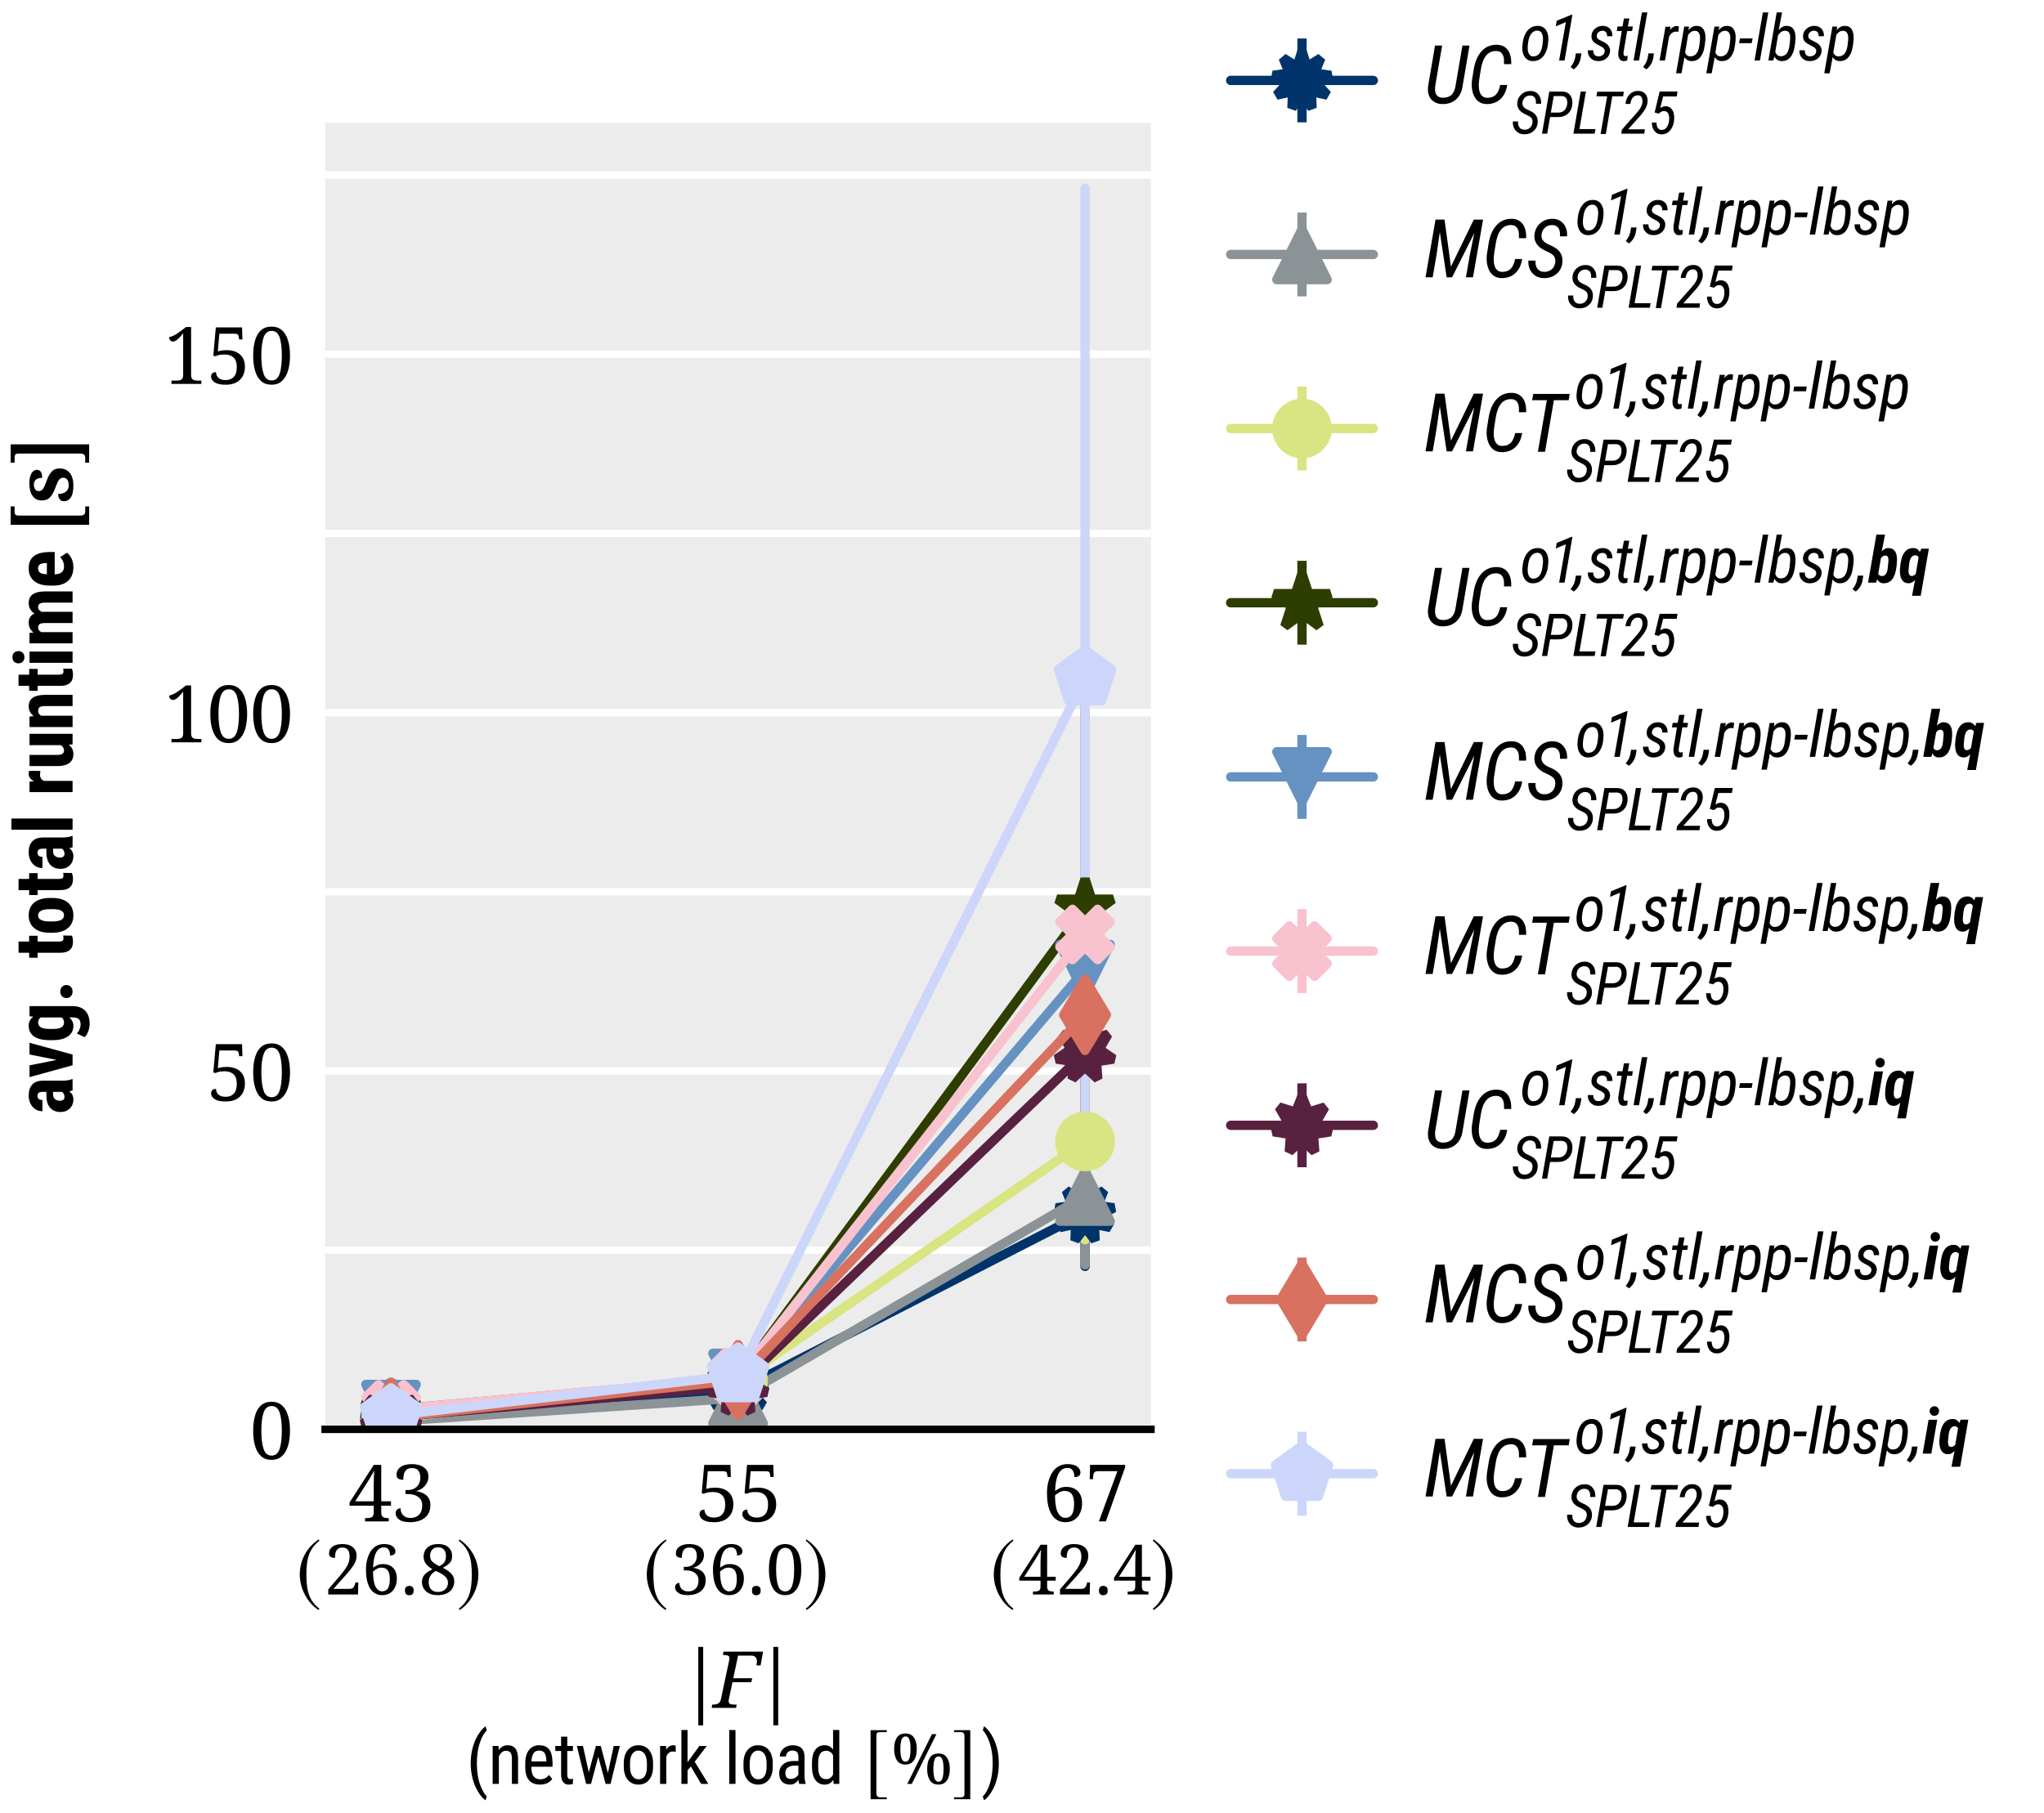 <?xml version="1.0" encoding="utf-8" standalone="no"?>
<!DOCTYPE svg PUBLIC "-//W3C//DTD SVG 1.1//EN"
  "http://www.w3.org/Graphics/SVG/1.1/DTD/svg11.dtd">
<svg xmlns:xlink="http://www.w3.org/1999/xlink" width="219.266pt" height="194.561pt" viewBox="0 0 219.266 194.561" xmlns="http://www.w3.org/2000/svg" version="1.1">
 <defs>
  <style type="text/css">*{stroke-linejoin: round; stroke-linecap: butt}</style>
 </defs>
 <g id="figure_1">
  <g id="patch_1">
   <path d="M 0 194.561 
L 219.266 194.561 
L 219.266 0 
L 0 0 
z
" style="fill: #ffffff"/>
  </g>
  <g id="axes_1">
   <g id="patch_2">
    <path d="M 34.876 153.367 
L 123.469 153.367 
L 123.469 13.183 
L 34.876 13.183 
z
" style="fill: #ececec"/>
   </g>
   <g id="matplotlib.axis_1">
    <g id="xtick_1">
     <g id="text_1">
      <!-- $43$ -->
      <g transform="translate(37.352 163.247) scale(0.09 -0.09)">
       <defs>
        <path id="NotoSerif-Regular-34" d="M 1376 0 
L 3302 0 
L 3302 271 
L 3219 271 
C 3072 271 2950 297 2848 349 
C 2746 408 2694 539 2694 742 
L 2694 1280 
L 3488 1280 
L 3488 1641 
L 2694 1641 
L 2694 4608 
L 2086 4608 
L 109 1544 
L 109 1280 
L 2080 1280 
L 2080 742 
C 2080 539 2029 408 1926 349 
C 1824 297 1702 271 1555 271 
L 1376 271 
L 1376 0 
z
M 570 1641 
L 1549 3169 
C 1587 3227 1632 3304 1690 3400 
C 1747 3491 1805 3586 1862 3683 
C 1920 3785 1978 3882 2022 3966 
C 2067 4049 2106 4113 2125 4158 
C 2118 4024 2106 3882 2099 3722 
C 2093 3561 2086 3407 2086 3247 
C 2080 3092 2080 2951 2080 2829 
L 2080 1641 
L 570 1641 
z
" transform="scale(0.016)"/>
        <path id="NotoSerif-Regular-33" d="M 1581 -64 
C 1766 -64 1952 -39 2138 6 
C 2330 53 2509 130 2669 234 
C 2829 344 2963 487 3059 662 
C 3155 843 3206 1063 3206 1322 
C 3206 1536 3168 1718 3091 1854 
C 3014 1997 2918 2113 2790 2198 
C 2675 2282 2541 2346 2406 2386 
C 2272 2431 2144 2457 2022 2470 
C 2221 2515 2394 2597 2547 2707 
C 2701 2823 2822 2964 2912 3118 
C 3002 3285 3046 3458 3046 3651 
C 3046 3979 2925 4229 2675 4402 
C 2432 4582 2106 4672 1702 4672 
C 1286 4672 973 4588 768 4428 
C 550 4268 448 4062 448 3811 
C 448 3651 499 3541 608 3478 
C 717 3426 845 3394 998 3394 
C 998 3567 1018 3721 1050 3863 
C 1088 4010 1158 4125 1261 4215 
C 1363 4305 1510 4350 1702 4350 
C 1952 4350 2125 4279 2227 4144 
C 2336 4004 2387 3805 2387 3554 
C 2387 3355 2342 3176 2253 3028 
C 2163 2880 2042 2765 1894 2681 
C 1741 2598 1568 2560 1382 2560 
L 1178 2560 
L 1178 2231 
L 1382 2231 
C 1741 2231 2022 2146 2227 1984 
C 2438 1822 2541 1602 2541 1329 
C 2541 1069 2496 862 2406 712 
C 2317 563 2202 452 2061 388 
C 1914 316 1760 284 1587 284 
C 1325 284 1126 361 986 504 
C 845 660 774 842 774 1069 
C 653 1069 557 1030 486 959 
C 410 887 371 784 371 654 
C 371 466 467 299 659 156 
C 851 6 1158 -64 1581 -64 
z
" transform="scale(0.016)"/>
       </defs>
       <use xlink:href="#NotoSerif-Regular-34" transform="scale(0.914)"/>
       <use xlink:href="#NotoSerif-Regular-33" transform="translate(51.074 0) scale(0.914)"/>
      </g>
      <!-- {\scalefont{.88}$(26.8)$} -->
      <g transform="translate(31.764 171.084) scale(0.09 -0.09)">
       <defs>
        <path id="txsys-b9" d="M 1888 4589 
C 960 3987 307 2950 307 1645 
C 307 454 986 -749 1869 -1293 
L 1946 -1190 
C 1101 -525 858 250 858 1664 
C 858 3085 1120 3821 1946 4486 
L 1888 4589 
z
" transform="scale(0.016)"/>
        <path id="NotoSerif-Regular-32" d="M 390 0 
L 3142 0 
L 3174 1116 
L 2906 1116 
L 2880 1000 
C 2848 878 2803 761 2733 664 
C 2662 567 2534 516 2342 516 
L 864 516 
L 1946 1723 
C 2285 2097 2547 2426 2733 2710 
C 2918 3000 3014 3291 3014 3594 
C 3014 3923 2899 4182 2669 4375 
C 2438 4575 2118 4672 1715 4672 
C 1299 4672 986 4588 781 4427 
C 563 4266 461 4060 461 3807 
C 461 3646 512 3536 621 3472 
C 730 3420 858 3388 1011 3388 
C 1011 3562 1030 3717 1062 3859 
C 1101 4008 1171 4124 1274 4214 
C 1376 4305 1523 4350 1715 4350 
C 1939 4350 2106 4272 2214 4124 
C 2317 3976 2368 3775 2368 3530 
C 2368 3330 2342 3143 2278 2969 
C 2227 2794 2131 2607 1997 2413 
C 1862 2214 1683 1981 1459 1716 
L 390 471 
L 390 0 
z
" transform="scale(0.016)"/>
        <path id="NotoSerif-Regular-36" d="M 1875 -64 
C 2163 -64 2413 0 2618 130 
C 2822 266 2982 448 3085 682 
C 3200 915 3251 1181 3251 1487 
C 3251 1901 3136 2226 2906 2466 
C 2669 2699 2355 2816 1965 2816 
C 1754 2816 1574 2784 1434 2713 
C 1280 2642 1158 2565 1050 2481 
C 1069 3101 1165 3569 1331 3889 
C 1498 4202 1741 4363 2061 4363 
C 2266 4363 2413 4293 2496 4145 
C 2579 3998 2624 3826 2624 3615 
C 2950 3615 3117 3743 3117 3999 
C 3117 4172 3027 4332 2854 4467 
C 2682 4601 2413 4672 2061 4672 
C 1779 4672 1536 4608 1318 4479 
C 1114 4356 934 4182 800 3962 
C 666 3736 563 3485 493 3201 
C 422 2924 390 2626 390 2323 
C 390 1756 454 1297 589 942 
C 717 594 896 335 1114 181 
C 1344 13 1594 -64 1875 -64 
z
M 1894 290 
C 1638 290 1434 433 1280 712 
C 1133 992 1050 1461 1043 2110 
C 1126 2202 1242 2286 1382 2364 
C 1517 2449 1670 2487 1837 2487 
C 2086 2487 2272 2403 2406 2234 
C 2534 2065 2598 1792 2598 1421 
C 2598 1025 2534 739 2419 556 
C 2291 381 2118 290 1894 290 
z
" transform="scale(0.016)"/>
        <path id="NotoMathMI-93" d="M 717 -64 
C 813 -64 896 -39 973 19 
C 1050 76 1082 185 1082 326 
C 1082 473 1050 582 973 633 
C 896 691 813 716 717 716 
C 621 716 538 691 461 633 
C 390 582 358 473 358 326 
C 358 185 390 76 461 19 
C 538 -39 621 -64 717 -64 
z
" transform="scale(0.016)"/>
        <path id="NotoSerif-Regular-38" d="M 1747 -64 
C 2214 -64 2592 52 2867 277 
C 3142 504 3283 826 3283 1233 
C 3283 1511 3187 1749 2989 1949 
C 2790 2150 2534 2324 2221 2472 
C 2483 2601 2688 2743 2848 2904 
C 3008 3059 3085 3278 3085 3562 
C 3085 3885 2976 4150 2752 4363 
C 2534 4569 2227 4672 1824 4672 
C 1498 4672 1229 4620 1024 4504 
C 826 4401 678 4253 582 4078 
C 486 3904 442 3717 442 3517 
C 442 3246 518 3014 672 2826 
C 826 2639 1024 2471 1267 2336 
C 1082 2246 922 2149 768 2046 
C 627 1943 506 1820 422 1677 
C 339 1536 294 1361 294 1155 
C 294 929 346 730 461 543 
C 563 355 730 206 947 103 
C 1158 -13 1427 -64 1747 -64 
z
M 1907 2622 
C 1619 2757 1408 2893 1261 3034 
C 1114 3176 1043 3363 1043 3595 
C 1043 3821 1107 4002 1235 4150 
C 1363 4298 1549 4369 1786 4369 
C 1965 4369 2106 4330 2214 4253 
C 2323 4176 2400 4079 2445 3956 
C 2490 3834 2515 3711 2515 3576 
C 2515 3350 2470 3170 2394 3021 
C 2304 2873 2144 2744 1907 2622 
z
M 1779 232 
C 1491 232 1280 316 1133 477 
C 986 645 915 865 915 1129 
C 915 1368 973 1581 1094 1756 
C 1216 1930 1376 2072 1574 2181 
C 1990 2001 2278 1827 2445 1664 
C 2618 1503 2701 1310 2701 1091 
C 2701 839 2618 632 2445 477 
C 2278 309 2054 232 1779 232 
z
" transform="scale(0.016)"/>
        <path id="txsys-ba" d="M 243 4589 
L 186 4486 
C 1011 3821 1274 3085 1274 1664 
C 1274 250 1030 -525 186 -1190 
L 262 -1293 
C 1146 -749 1824 454 1824 1645 
C 1824 2950 1171 3987 243 4589 
z
" transform="scale(0.016)"/>
       </defs>
       <use xlink:href="#txsys-b9" transform="scale(0.893)"/>
       <use xlink:href="#NotoSerif-Regular-32" transform="translate(33.323 0) scale(0.804)"/>
       <use xlink:href="#NotoSerif-Regular-36" transform="translate(78.268 0) scale(0.804)"/>
       <use xlink:href="#NotoMathMI-93" transform="translate(124.643 0) scale(0.893)"/>
       <use xlink:href="#NotoSerif-Regular-38" transform="translate(146.263 0) scale(0.804)"/>
       <use xlink:href="#txsys-ba" transform="translate(191.209 0) scale(0.893)"/>
      </g>
     </g>
    </g>
    <g id="xtick_2">
     <g id="text_2">
      <!-- $55$ -->
      <g transform="translate(74.576 163.247) scale(0.09 -0.09)">
       <defs>
        <path id="NotoSerif-Regular-35" d="M 1562 -64 
C 1888 -64 2170 0 2400 115 
C 2630 243 2803 411 2931 629 
C 3046 853 3110 1109 3110 1399 
C 3110 1700 3046 1950 2918 2155 
C 2790 2348 2618 2502 2394 2605 
C 2176 2700 1926 2752 1651 2752 
C 1466 2752 1306 2739 1184 2720 
C 1062 2694 966 2668 902 2649 
L 1024 4092 
L 2266 4092 
C 2400 4092 2490 4072 2534 4026 
C 2573 3981 2598 3916 2611 3824 
L 2637 3628 
L 2906 3628 
L 2874 4608 
L 736 4608 
L 531 2301 
L 685 2256 
C 768 2288 864 2320 973 2352 
C 1082 2385 1248 2397 1472 2397 
C 1766 2397 2003 2315 2176 2154 
C 2355 1988 2445 1737 2445 1399 
C 2445 1130 2406 918 2330 758 
C 2246 598 2138 489 1997 418 
C 1862 348 1702 316 1530 316 
C 1267 316 1075 380 947 502 
C 819 623 755 777 755 963 
C 621 963 518 931 448 860 
C 384 797 352 706 352 584 
C 352 488 384 391 461 296 
C 525 192 653 109 826 39 
C 998 -32 1248 -64 1562 -64 
z
" transform="scale(0.016)"/>
       </defs>
       <use xlink:href="#NotoSerif-Regular-35" transform="scale(0.914)"/>
       <use xlink:href="#NotoSerif-Regular-35" transform="translate(51.074 0) scale(0.914)"/>
      </g>
      <!-- {\scalefont{.88}$(36.0)$} -->
      <g transform="translate(68.988 171.084) scale(0.09 -0.09)">
       <defs>
        <path id="NotoSerif-Regular-30" d="M 1792 -64 
C 2131 -64 2406 32 2624 232 
C 2848 432 3014 710 3123 1058 
C 3232 1419 3290 1833 3290 2310 
C 3290 2787 3238 3201 3123 3562 
C 3021 3910 2854 4189 2630 4382 
C 2406 4575 2131 4672 1798 4672 
C 1446 4672 1158 4575 934 4382 
C 710 4189 550 3917 448 3562 
C 339 3207 288 2794 288 2317 
C 288 1840 339 1419 448 1065 
C 550 710 710 432 934 232 
C 1158 32 1440 -64 1792 -64 
z
M 1792 284 
C 1478 284 1261 464 1139 820 
C 1018 1174 954 1671 954 2310 
C 954 2950 1018 3446 1139 3794 
C 1267 4150 1485 4324 1798 4324 
C 2106 4324 2317 4150 2445 3794 
C 2560 3446 2624 2950 2624 2310 
C 2624 1671 2560 1174 2445 820 
C 2317 464 2106 284 1792 284 
z
" transform="scale(0.016)"/>
       </defs>
       <use xlink:href="#txsys-b9" transform="scale(0.893)"/>
       <use xlink:href="#NotoSerif-Regular-33" transform="translate(33.323 0) scale(0.804)"/>
       <use xlink:href="#NotoSerif-Regular-36" transform="translate(78.268 0) scale(0.804)"/>
       <use xlink:href="#NotoMathMI-93" transform="translate(124.643 0) scale(0.893)"/>
       <use xlink:href="#NotoSerif-Regular-30" transform="translate(146.263 0) scale(0.804)"/>
       <use xlink:href="#txsys-ba" transform="translate(191.209 0) scale(0.893)"/>
      </g>
     </g>
    </g>
    <g id="xtick_3">
     <g id="text_3">
      <!-- $67$ -->
      <g transform="translate(111.8 163.247) scale(0.09 -0.09)">
       <defs>
        <path id="NotoSerif-Regular-37" d="M 1126 0 
L 1696 0 
L 3270 4425 
L 3270 4612 
L 410 4612 
L 378 3444 
L 646 3444 
L 672 3766 
C 691 3986 819 4096 1043 4096 
L 2637 4096 
L 1126 0 
z
" transform="scale(0.016)"/>
       </defs>
       <use xlink:href="#NotoSerif-Regular-36" transform="scale(0.914)"/>
       <use xlink:href="#NotoSerif-Regular-37" transform="translate(51.074 0) scale(0.914)"/>
      </g>
      <!-- {\scalefont{.88}$(42.4)$} -->
      <g transform="translate(106.212 171.084) scale(0.09 -0.09)">
       <use xlink:href="#txsys-b9" transform="scale(0.893)"/>
       <use xlink:href="#NotoSerif-Regular-34" transform="translate(33.323 0) scale(0.804)"/>
       <use xlink:href="#NotoSerif-Regular-32" transform="translate(78.268 0) scale(0.804)"/>
       <use xlink:href="#NotoMathMI-93" transform="translate(124.643 0) scale(0.893)"/>
       <use xlink:href="#NotoSerif-Regular-34" transform="translate(146.263 0) scale(0.804)"/>
       <use xlink:href="#txsys-ba" transform="translate(191.209 0) scale(0.893)"/>
      </g>
     </g>
    </g>
    <g id="text_4">
     <!-- $\sss$ -->
     <g transform="translate(74.234 183.256) scale(0.09 -0.09)">
      <defs>
       <path id="txsys-6a" d="M 819 -1280 
L 819 4480 
L 461 4480 
L 461 -1280 
L 819 -1280 
z
" transform="scale(0.016)"/>
       <path id="NotoMathMI-1b" d="M -122 0 
L 1670 0 
L 1715 243 
L 1523 243 
C 1414 243 1318 262 1242 288 
C 1165 315 1126 391 1126 514 
C 1126 552 1133 611 1146 662 
L 1408 1888 
L 2790 1888 
L 2854 2176 
L 1466 2176 
L 1818 3840 
L 2765 3840 
C 2925 3840 3040 3802 3098 3725 
C 3168 3648 3200 3559 3200 3450 
C 3200 3431 3194 3399 3194 3322 
C 3181 3251 3174 3181 3168 3117 
L 3469 3117 
L 3654 4128 
L 749 4128 
L 698 3885 
L 774 3885 
C 896 3885 992 3866 1069 3840 
C 1146 3815 1184 3751 1184 3654 
C 1184 3609 1184 3558 1165 3494 
L 557 628 
C 518 462 442 352 346 314 
C 243 269 128 243 0 243 
L -77 243 
L -122 0 
z
" transform="scale(0.016)"/>
      </defs>
      <use xlink:href="#txsys-6a" transform="scale(1.015)"/>
      <use xlink:href="#NotoMathMI-1b" transform="translate(25.38 0) scale(1.015)"/>
      <use xlink:href="#txsys-6a" transform="translate(89.438 0) scale(1.015)"/>
     </g>
     <!-- {\scalefont{.88}(network load $[\unit{\percent}]$)} -->
     <g transform="translate(50.011 191.409) scale(0.09 -0.09)">
      <defs>
       <path id="RobotoCondensed-Regular-28" d="M 403 1857 
C 403 809 653 -84 1146 -835 
C 1344 -1131 1536 -1343 1728 -1471 
L 1837 -1118 
C 1613 -887 1427 -559 1267 -135 
C 1056 430 954 1079 954 1818 
L 960 2069 
C 973 2660 1062 3199 1222 3687 
C 1382 4169 1587 4535 1837 4773 
L 1728 5152 
C 1581 5049 1421 4889 1254 4670 
C 979 4304 774 3887 627 3405 
C 480 2923 403 2403 403 1857 
z
" transform="scale(0.016)"/>
       <path id="RobotoCondensed-Regular-6e" d="M 934 3392 
L 410 3392 
L 410 0 
L 966 0 
L 966 2467 
C 1037 2615 1126 2730 1235 2827 
C 1344 2917 1466 2962 1600 2962 
C 1779 2962 1914 2904 2003 2795 
C 2086 2685 2131 2493 2131 2229 
L 2131 0 
L 2682 0 
L 2682 2255 
C 2675 3058 2368 3456 1773 3456 
C 1434 3456 1158 3315 947 3026 
L 934 3392 
z
" transform="scale(0.016)"/>
       <path id="RobotoCondensed-Regular-65" d="M 1619 -64 
C 2112 -64 2477 103 2720 443 
L 2432 799 
C 2323 663 2202 566 2080 509 
C 1958 443 1811 411 1651 411 
C 1395 411 1197 496 1062 664 
C 928 825 858 1090 858 1459 
L 858 1536 
L 2746 1536 
L 2746 1901 
C 2739 2432 2643 2829 2451 3078 
C 2253 3328 1958 3456 1562 3456 
C 1165 3456 858 3315 640 3026 
C 416 2737 307 2345 307 1837 
L 307 1426 
C 314 938 429 565 653 315 
C 877 64 1197 -64 1619 -64 
z
M 1562 2981 
C 1766 2981 1920 2911 2022 2776 
C 2125 2636 2182 2407 2195 2087 
L 2195 2011 
L 864 2011 
C 877 2343 941 2586 1050 2745 
C 1158 2905 1331 2981 1562 2981 
z
" transform="scale(0.016)"/>
       <path id="RobotoCondensed-Regular-74" d="M 1139 4224 
L 589 4224 
L 589 3392 
L 70 3392 
L 70 2942 
L 589 2942 
L 589 835 
C 589 546 646 328 762 173 
C 877 13 1043 -64 1261 -64 
C 1395 -64 1523 -45 1645 0 
L 1651 469 
C 1574 443 1498 430 1427 430 
C 1318 430 1248 469 1203 540 
C 1158 610 1139 707 1139 842 
L 1139 2942 
L 1645 2942 
L 1645 3392 
L 1139 3392 
L 1139 4224 
z
" transform="scale(0.016)"/>
       <path id="RobotoCondensed-Regular-77" d="M 2931 976 
L 2291 3392 
L 1856 3392 
L 1222 1034 
L 698 3392 
L 154 3392 
L 979 0 
L 1421 0 
L 2067 2428 
L 2726 0 
L 3168 0 
L 3994 3392 
L 3450 3392 
L 2931 976 
z
" transform="scale(0.016)"/>
       <path id="RobotoCondensed-Regular-6f" d="M 294 1857 
L 294 1484 
C 301 1009 429 630 666 353 
C 902 77 1216 -64 1606 -64 
C 2003 -64 2323 77 2560 366 
C 2797 655 2912 1041 2912 1535 
L 2912 1889 
C 2906 2371 2784 2756 2547 3039 
C 2310 3315 1990 3456 1600 3456 
C 1210 3456 890 3315 653 3026 
C 416 2737 294 2351 294 1857 
z
M 851 1535 
L 851 1857 
C 851 2203 922 2480 1056 2679 
C 1190 2878 1376 2981 1600 2981 
C 1830 2981 2016 2878 2157 2679 
C 2291 2480 2362 2203 2362 1857 
L 2362 1471 
C 2342 764 2093 411 1606 411 
C 1376 411 1190 514 1056 713 
C 922 912 851 1182 851 1535 
z
" transform="scale(0.016)"/>
       <path id="RobotoCondensed-Regular-72" d="M 1811 2871 
L 1805 3411 
C 1747 3443 1677 3456 1587 3456 
C 1318 3456 1107 3321 960 3051 
L 947 3392 
L 410 3392 
L 410 0 
L 966 0 
L 966 2428 
C 1082 2743 1280 2897 1562 2897 
C 1651 2891 1734 2883 1811 2871 
z
" transform="scale(0.016)"/>
       <path id="RobotoCondensed-Regular-6b" d="M 1261 1555 
L 2182 0 
L 2822 0 
L 1606 1979 
L 2682 3392 
L 2022 3392 
L 966 1934 
L 966 4818 
L 416 4818 
L 416 0 
L 966 0 
L 966 1214 
L 1261 1555 
z
" transform="scale(0.016)"/>
       <path id="RobotoCondensed-Regular-6c" d="M 1011 0 
L 1011 4818 
L 454 4818 
L 454 0 
L 1011 0 
z
" transform="scale(0.016)"/>
       <path id="RobotoCondensed-Regular-61" d="M 2150 0 
L 2726 0 
L 2726 51 
C 2656 244 2624 469 2624 732 
L 2624 2441 
C 2618 2775 2528 3026 2349 3199 
C 2163 3373 1901 3456 1555 3456 
C 1344 3456 1152 3411 979 3321 
C 806 3231 666 3109 563 2954 
C 461 2794 410 2626 410 2453 
L 966 2453 
C 966 2601 1018 2730 1126 2833 
C 1229 2929 1363 2981 1530 2981 
C 1715 2981 1850 2936 1939 2851 
C 2029 2760 2074 2612 2074 2410 
L 2074 2048 
L 1664 2048 
C 1261 2048 941 1946 710 1746 
C 474 1547 358 1271 358 925 
C 358 610 442 373 614 199 
C 787 26 1024 -64 1331 -64 
C 1632 -64 1882 80 2080 372 
C 2093 198 2118 71 2150 0 
z
M 1414 443 
C 1229 443 1101 488 1024 572 
C 947 655 909 797 909 989 
C 909 1194 986 1354 1139 1470 
C 1286 1579 1498 1637 1760 1637 
L 2074 1637 
L 2074 835 
C 2016 726 1926 630 1805 559 
C 1683 482 1549 443 1414 443 
z
" transform="scale(0.016)"/>
       <path id="RobotoCondensed-Regular-64" d="M 294 1850 
L 294 1503 
C 301 1009 403 623 602 347 
C 800 71 1075 -64 1427 -64 
C 1766 -64 2022 80 2202 366 
L 2234 0 
L 2739 0 
L 2739 4818 
L 2182 4818 
L 2182 3065 
C 2003 3328 1754 3456 1427 3456 
C 1062 3456 787 3321 589 3045 
C 390 2769 294 2371 294 1850 
z
M 851 1535 
L 851 1876 
C 851 2242 909 2518 1024 2698 
C 1133 2872 1318 2962 1574 2962 
C 1837 2962 2042 2827 2182 2557 
L 2182 842 
C 2048 565 1843 424 1568 424 
C 1318 424 1133 514 1024 694 
C 909 874 851 1156 851 1535 
z
" transform="scale(0.016)"/>
       <path id="txsys-bb" d="M 1914 -1120 
L 1363 -1120 
C 1152 -1120 1050 -1011 1050 -787 
L 1050 4038 
C 1050 4237 1133 4320 1338 4320 
L 1914 4320 
L 1914 4480 
L 563 4480 
L 563 -1280 
L 1914 -1280 
L 1914 -1120 
z
" transform="scale(0.016)"/>
       <path id="NotoSerif-Regular-25" d="M 1338 1792 
C 1690 1792 1958 1922 2125 2194 
C 2304 2454 2387 2804 2387 3239 
C 2387 3673 2304 4023 2125 4283 
C 1958 4542 1696 4672 1344 4672 
C 973 4672 704 4542 538 4283 
C 371 4023 288 3673 288 3239 
C 288 2804 371 2454 538 2194 
C 704 1922 973 1792 1338 1792 
z
M 1504 0 
L 1926 0 
L 4205 4608 
L 3789 4608 
L 1504 0 
z
M 1338 2057 
C 1165 2057 1043 2161 973 2368 
C 902 2576 864 2869 864 3239 
C 864 3609 902 3894 973 4096 
C 1043 4297 1171 4401 1344 4401 
C 1517 4401 1638 4297 1702 4096 
C 1773 3894 1805 3609 1805 3239 
C 1805 2869 1773 2576 1702 2368 
C 1632 2161 1510 2057 1338 2057 
z
M 4397 -64 
C 4749 -64 5018 65 5184 338 
C 5363 597 5446 947 5446 1382 
C 5446 1817 5363 2168 5184 2427 
C 5018 2686 4755 2816 4403 2816 
C 4032 2816 3763 2686 3597 2427 
C 3430 2168 3347 1817 3347 1382 
C 3347 947 3430 597 3597 338 
C 3763 65 4032 -64 4397 -64 
z
M 4397 200 
C 4224 200 4102 304 4032 511 
C 3962 720 3923 1012 3923 1382 
C 3923 1753 3962 2039 4032 2240 
C 4102 2441 4230 2545 4403 2545 
C 4576 2545 4698 2441 4762 2240 
C 4832 2039 4864 1753 4864 1382 
C 4864 1012 4832 720 4762 511 
C 4691 304 4570 200 4397 200 
z
" transform="scale(0.016)"/>
       <path id="txsys-bc" d="M 218 -1120 
L 218 -1280 
L 1568 -1280 
L 1568 4480 
L 218 4480 
L 218 4320 
L 768 4320 
C 979 4320 1082 4211 1082 3987 
L 1082 -839 
C 1082 -1037 992 -1120 794 -1120 
L 218 -1120 
z
" transform="scale(0.016)"/>
       <path id="RobotoCondensed-Regular-29" d="M 1600 1824 
C 1600 2807 1382 3668 941 4394 
C 730 4747 506 4998 275 5152 
L 166 4799 
C 352 4606 512 4336 659 3996 
C 922 3373 1050 2660 1050 1863 
L 1050 1747 
C 1043 1124 966 559 806 39 
C 646 -482 429 -867 166 -1118 
L 275 -1471 
C 518 -1311 755 -1041 979 -655 
C 1395 64 1600 893 1600 1824 
z
" transform="scale(0.016)"/>
      </defs>
      <use xlink:href="#RobotoCondensed-Regular-28" transform="scale(0.833)"/>
      <use xlink:href="#RobotoCondensed-Regular-6e" transform="translate(26.069 0) scale(0.833)"/>
      <use xlink:href="#RobotoCondensed-Regular-65" transform="translate(66.297 0) scale(0.833)"/>
      <use xlink:href="#RobotoCondensed-Regular-74" transform="translate(105.276 0) scale(0.833)"/>
      <use xlink:href="#RobotoCondensed-Regular-77" transform="translate(129.846 0) scale(0.833)"/>
      <use xlink:href="#RobotoCondensed-Regular-6f" transform="translate(183.9 0) scale(0.833)"/>
      <use xlink:href="#RobotoCondensed-Regular-72" transform="translate(225.627 0) scale(0.833)"/>
      <use xlink:href="#RobotoCondensed-Regular-6b" transform="translate(250.946 0) scale(0.833)"/>
      <use xlink:href="#RobotoCondensed-Regular-6c" transform="translate(307.499 0) scale(0.833)"/>
      <use xlink:href="#RobotoCondensed-Regular-6f" transform="translate(326.572 0) scale(0.833)"/>
      <use xlink:href="#RobotoCondensed-Regular-61" transform="translate(368.299 0) scale(0.833)"/>
      <use xlink:href="#RobotoCondensed-Regular-64" transform="translate(408.194 0) scale(0.833)"/>
      <use xlink:href="#txsys-bb" transform="translate(473.938 0) scale(0.893)"/>
      <use xlink:href="#NotoSerif-Regular-25" transform="translate(506.367 0) scale(0.804)"/>
      <use xlink:href="#txsys-bc" transform="translate(578.409 0) scale(0.893)"/>
      <use xlink:href="#RobotoCondensed-Regular-29" transform="translate(613.518 0) scale(0.833)"/>
     </g>
    </g>
   </g>
   <g id="matplotlib.axis_2">
    <g id="ytick_1">
     <g id="line2d_1">
      <path d="M 34.876 153.367 
L 123.469 153.367 
" clip-path="url(#p94a64c2f9f)" style="fill: none; stroke: #ffffff; stroke-width: 0.8; stroke-linecap: round"/>
     </g>
     <g id="text_5">
      <!-- $0$ -->
      <g transform="translate(26.779 156.557) scale(0.09 -0.09)">
       <use xlink:href="#NotoSerif-Regular-30" transform="scale(0.914)"/>
      </g>
     </g>
    </g>
    <g id="ytick_2">
     <g id="line2d_2">
      <path d="M 34.876 114.913 
L 123.469 114.913 
" clip-path="url(#p94a64c2f9f)" style="fill: none; stroke: #ffffff; stroke-width: 0.8; stroke-linecap: round"/>
     </g>
     <g id="text_6">
      <!-- $50$ -->
      <g transform="translate(22.183 118.103) scale(0.09 -0.09)">
       <use xlink:href="#NotoSerif-Regular-35" transform="scale(0.914)"/>
       <use xlink:href="#NotoSerif-Regular-30" transform="translate(51.074 0) scale(0.914)"/>
      </g>
     </g>
    </g>
    <g id="ytick_3">
     <g id="line2d_3">
      <path d="M 34.876 76.459 
L 123.469 76.459 
" clip-path="url(#p94a64c2f9f)" style="fill: none; stroke: #ffffff; stroke-width: 0.8; stroke-linecap: round"/>
     </g>
     <g id="text_7">
      <!-- $100$ -->
      <g transform="translate(17.586 79.649) scale(0.09 -0.09)">
       <defs>
        <path id="NotoSerif-Regular-31" d="M 614 0 
L 3053 0 
L 3053 271 
L 2739 271 
C 2592 271 2470 297 2368 348 
C 2266 406 2214 536 2214 736 
L 2214 4640 
L 1805 4640 
L 1357 4303 
C 1146 4142 973 4031 832 3960 
C 685 3888 550 3837 422 3805 
C 422 3701 454 3618 512 3553 
C 570 3489 646 3456 742 3456 
C 870 3456 998 3521 1126 3644 
C 1261 3767 1408 3928 1568 4129 
L 1568 736 
C 1568 536 1517 406 1414 348 
C 1312 297 1190 271 1043 271 
L 614 271 
L 614 0 
z
" transform="scale(0.016)"/>
       </defs>
       <use xlink:href="#NotoSerif-Regular-31" transform="scale(0.914)"/>
       <use xlink:href="#NotoSerif-Regular-30" transform="translate(51.074 0) scale(0.914)"/>
       <use xlink:href="#NotoSerif-Regular-30" transform="translate(102.149 0) scale(0.914)"/>
      </g>
     </g>
    </g>
    <g id="ytick_4">
     <g id="line2d_4">
      <path d="M 34.876 38.005 
L 123.469 38.005 
" clip-path="url(#p94a64c2f9f)" style="fill: none; stroke: #ffffff; stroke-width: 0.8; stroke-linecap: round"/>
     </g>
     <g id="text_8">
      <!-- $150$ -->
      <g transform="translate(17.586 41.195) scale(0.09 -0.09)">
       <use xlink:href="#NotoSerif-Regular-31" transform="scale(0.914)"/>
       <use xlink:href="#NotoSerif-Regular-35" transform="translate(51.074 0) scale(0.914)"/>
       <use xlink:href="#NotoSerif-Regular-30" transform="translate(102.149 0) scale(0.914)"/>
      </g>
     </g>
    </g>
    <g id="ytick_5">
     <g id="line2d_5">
      <path d="M 34.876 134.14 
L 123.469 134.14 
" clip-path="url(#p94a64c2f9f)" style="fill: none; stroke: #ffffff; stroke-width: 0.8; stroke-linecap: round"/>
     </g>
    </g>
    <g id="ytick_6">
     <g id="line2d_6">
      <path d="M 34.876 95.686 
L 123.469 95.686 
" clip-path="url(#p94a64c2f9f)" style="fill: none; stroke: #ffffff; stroke-width: 0.8; stroke-linecap: round"/>
     </g>
    </g>
    <g id="ytick_7">
     <g id="line2d_7">
      <path d="M 34.876 57.232 
L 123.469 57.232 
" clip-path="url(#p94a64c2f9f)" style="fill: none; stroke: #ffffff; stroke-width: 0.8; stroke-linecap: round"/>
     </g>
    </g>
    <g id="ytick_8">
     <g id="line2d_8">
      <path d="M 34.876 18.778 
L 123.469 18.778 
" clip-path="url(#p94a64c2f9f)" style="fill: none; stroke: #ffffff; stroke-width: 0.8; stroke-linecap: round"/>
     </g>
    </g>
    <g id="text_9">
     <!-- {\bfseries\mathversion{bold}avg. total runtime $[\unit{\second}]$} -->
     <g transform="translate(7.786 119.624) rotate(-90) scale(0.09 -0.09)">
      <defs>
       <path id="RobotoCondensed-Bold-61" d="M 1926 0 
L 2816 0 
L 2816 51 
C 2739 218 2701 450 2694 739 
L 2694 2338 
C 2694 2698 2592 2974 2394 3167 
C 2189 3360 1901 3456 1530 3456 
C 1171 3456 877 3353 640 3153 
C 403 2948 288 2690 288 2374 
L 1171 2374 
C 1171 2633 1280 2762 1504 2762 
C 1600 2762 1677 2729 1734 2670 
C 1786 2605 1811 2494 1811 2338 
L 1811 2063 
L 1542 2063 
C 1114 2063 787 1966 563 1774 
C 339 1575 224 1300 224 948 
C 224 647 320 404 506 217 
C 691 32 928 -64 1210 -64 
C 1485 -64 1696 45 1856 263 
C 1875 141 1901 51 1926 0 
z
M 1408 636 
C 1210 636 1114 757 1114 1007 
C 1114 1165 1158 1300 1248 1395 
C 1331 1491 1453 1536 1600 1536 
L 1811 1536 
L 1811 834 
C 1779 776 1728 732 1658 694 
C 1587 655 1504 636 1408 636 
z
" transform="scale(0.016)"/>
       <path id="RobotoCondensed-Bold-76" d="M 1434 1253 
L 1005 3392 
L 77 3392 
L 1011 0 
L 1856 0 
L 2784 3392 
L 1862 3392 
L 1434 1253 
z
" transform="scale(0.016)"/>
       <path id="RobotoCondensed-Bold-67" d="M 218 1799 
L 218 1548 
C 224 1041 320 642 518 360 
C 717 77 992 -64 1350 -64 
C 1619 -64 1837 45 2010 270 
L 2010 -22 
C 2010 -235 1965 -391 1882 -489 
C 1792 -586 1651 -631 1453 -631 
C 1331 -631 1210 -605 1075 -547 
C 941 -494 832 -423 749 -331 
L 454 -946 
C 550 -1062 704 -1158 909 -1229 
C 1114 -1306 1306 -1344 1491 -1344 
C 1946 -1344 2291 -1229 2534 -996 
C 2778 -771 2899 -436 2899 -6 
L 2899 3392 
L 2099 3392 
L 2067 3090 
C 1901 3334 1664 3456 1357 3456 
C 992 3456 717 3321 518 3045 
C 320 2769 218 2358 218 1799 
z
M 1101 1580 
L 1101 1799 
C 1101 2120 1146 2351 1229 2499 
C 1312 2640 1440 2711 1613 2711 
C 1786 2711 1920 2643 2010 2499 
L 2010 874 
C 1920 739 1786 675 1606 675 
C 1434 675 1306 745 1222 893 
C 1139 1041 1101 1266 1101 1580 
z
" transform="scale(0.016)"/>
       <path id="RobotoCondensed-Bold-2e" d="M 397 482 
C 397 334 448 218 544 135 
C 640 45 762 0 909 0 
C 1056 0 1178 45 1274 135 
C 1370 218 1421 334 1421 482 
C 1421 629 1376 745 1280 835 
C 1184 925 1056 970 909 970 
C 755 970 634 925 538 835 
C 442 739 397 623 397 482 
z
" transform="scale(0.016)"/>
       <path id="RobotoCondensed-Bold-74" d="M 1350 4256 
L 467 4256 
L 467 3420 
L 77 3420 
L 77 2752 
L 467 2752 
L 467 956 
C 474 295 762 -32 1331 -32 
C 1504 -32 1670 -7 1818 51 
L 1824 744 
C 1766 725 1696 718 1613 718 
C 1510 718 1440 744 1408 795 
C 1370 847 1350 937 1350 1071 
L 1350 2752 
L 1805 2752 
L 1805 3420 
L 1350 3420 
L 1350 4256 
z
" transform="scale(0.016)"/>
       <path id="RobotoCondensed-Bold-6f" d="M 218 1805 
L 218 1593 
C 218 1073 339 662 582 373 
C 819 84 1158 -64 1594 -64 
C 2022 -64 2362 84 2598 373 
C 2835 662 2957 1066 2957 1587 
L 2957 1799 
C 2957 2319 2835 2724 2598 3019 
C 2355 3308 2016 3456 1587 3456 
C 1158 3456 819 3308 582 3019 
C 339 2724 218 2319 218 1805 
z
M 1107 1587 
L 1107 1805 
C 1107 2120 1152 2351 1235 2499 
C 1318 2647 1440 2717 1587 2717 
C 1741 2717 1862 2640 1946 2493 
C 2029 2345 2074 2114 2074 1805 
L 2074 1433 
C 2054 925 1894 675 1594 675 
C 1267 675 1107 976 1107 1587 
z
" transform="scale(0.016)"/>
       <path id="RobotoCondensed-Bold-6c" d="M 1248 0 
L 1248 4818 
L 365 4818 
L 365 0 
L 1248 0 
z
" transform="scale(0.016)"/>
       <path id="RobotoCondensed-Bold-72" d="M 1990 2537 
L 1997 3418 
C 1926 3443 1850 3456 1754 3456 
C 1510 3456 1318 3315 1178 3026 
L 1152 3392 
L 320 3392 
L 320 0 
L 1203 0 
L 1203 2242 
C 1286 2454 1453 2563 1696 2563 
L 1990 2537 
z
" transform="scale(0.016)"/>
       <path id="RobotoCondensed-Bold-75" d="M 1984 308 
L 2010 0 
L 2842 0 
L 2842 3392 
L 1952 3392 
L 1952 938 
C 1856 764 1709 675 1510 675 
C 1299 675 1190 842 1184 1171 
L 1184 3392 
L 301 3392 
L 301 1195 
C 301 784 384 469 544 257 
C 704 45 934 -64 1248 -64 
C 1555 -64 1798 58 1984 308 
z
" transform="scale(0.016)"/>
       <path id="RobotoCondensed-Bold-6e" d="M 1133 3392 
L 301 3392 
L 301 0 
L 1190 0 
L 1190 2467 
C 1274 2627 1402 2711 1562 2711 
C 1709 2711 1811 2666 1869 2583 
C 1926 2499 1952 2358 1952 2165 
L 1952 0 
L 2835 0 
L 2835 2229 
C 2816 3045 2522 3456 1939 3456 
C 1619 3456 1357 3321 1158 3058 
L 1133 3392 
z
" transform="scale(0.016)"/>
       <path id="RobotoCondensed-Bold-69" d="M 1248 0 
L 1248 3392 
L 365 3392 
L 365 0 
L 1248 0 
z
M 320 4267 
C 320 4132 365 4017 454 3927 
C 538 3837 659 3792 806 3792 
C 954 3792 1069 3837 1158 3927 
C 1242 4017 1286 4132 1286 4267 
C 1286 4402 1242 4518 1158 4608 
C 1069 4691 954 4736 806 4736 
C 659 4736 538 4691 454 4608 
C 365 4518 320 4402 320 4267 
z
" transform="scale(0.016)"/>
       <path id="RobotoCondensed-Bold-6d" d="M 1152 3392 
L 326 3392 
L 326 0 
L 1210 0 
L 1210 2467 
C 1299 2627 1421 2711 1574 2711 
C 1709 2711 1798 2666 1850 2583 
C 1901 2493 1926 2351 1926 2159 
L 1926 0 
L 2810 0 
L 2810 2300 
L 2803 2409 
C 2886 2608 3008 2711 3174 2711 
C 3302 2711 3392 2672 3450 2589 
C 3507 2505 3533 2364 3533 2165 
L 3533 0 
L 4416 0 
L 4416 2223 
C 4403 3045 4102 3456 3507 3456 
C 3142 3456 2867 3302 2675 3000 
C 2541 3302 2304 3456 1965 3456 
C 1638 3456 1376 3328 1178 3077 
L 1152 3392 
z
" transform="scale(0.016)"/>
       <path id="RobotoCondensed-Bold-65" d="M 1690 -64 
C 1933 -64 2157 -19 2362 77 
C 2566 173 2720 297 2829 444 
L 2483 980 
C 2285 778 2035 675 1741 675 
C 1542 675 1389 733 1293 850 
C 1197 967 1139 1155 1126 1408 
L 2886 1408 
L 2886 1843 
C 2880 2375 2771 2778 2560 3053 
C 2349 3322 2029 3456 1600 3456 
C 1158 3456 826 3308 595 3019 
C 358 2730 243 2313 243 1779 
L 243 1510 
C 243 1002 371 617 627 347 
C 883 71 1235 -64 1690 -64 
z
M 1133 2025 
C 1146 2266 1184 2444 1254 2552 
C 1325 2661 1434 2717 1594 2717 
C 1747 2717 1856 2667 1920 2565 
C 1978 2457 2010 2305 2016 2108 
L 2016 2025 
L 1133 2025 
z
" transform="scale(0.016)"/>
       <path id="txbsys-bb" d="M 1914 -928 
L 1555 -928 
C 1344 -928 1242 -819 1242 -595 
L 1242 3974 
C 1242 4173 1325 4256 1530 4256 
L 1914 4256 
L 1914 4544 
L 563 4544 
L 563 -1216 
L 1914 -1216 
L 1914 -928 
z
" transform="scale(0.016)"/>
       <path id="NotoSerif-Bold-73" d="M 1478 -64 
C 1920 -64 2266 38 2509 232 
C 2746 437 2867 714 2867 1066 
C 2867 1336 2778 1555 2598 1709 
C 2413 1876 2182 2005 1894 2101 
C 1664 2185 1485 2255 1357 2319 
C 1229 2383 1139 2448 1088 2519 
C 1043 2590 1018 2667 1018 2756 
C 1018 2891 1069 2988 1178 3059 
C 1280 3123 1402 3155 1536 3155 
C 1722 3155 1862 3097 1958 2981 
C 2054 2859 2099 2692 2099 2480 
C 2336 2480 2502 2518 2598 2595 
C 2701 2666 2752 2776 2752 2923 
C 2752 3019 2714 3115 2637 3211 
C 2566 3302 2445 3379 2278 3430 
C 2118 3495 1901 3520 1632 3520 
C 1216 3520 883 3437 634 3263 
C 384 3096 256 2839 256 2499 
C 256 2209 346 1985 531 1824 
C 717 1657 979 1516 1325 1393 
C 1626 1284 1837 1188 1946 1098 
C 2054 1009 2112 892 2112 751 
C 2112 629 2061 526 1958 442 
C 1862 359 1702 314 1478 314 
C 1267 314 1101 391 973 546 
C 851 700 787 911 787 1175 
C 717 1175 634 1162 538 1143 
C 442 1117 365 1073 294 1002 
C 224 932 192 828 192 687 
C 192 475 288 296 486 154 
C 685 6 1011 -64 1478 -64 
z
" transform="scale(0.016)"/>
       <path id="txbsys-bc" d="M 256 -928 
L 256 -1216 
L 1606 -1216 
L 1606 4544 
L 256 4544 
L 256 4256 
L 640 4256 
C 845 4256 928 4173 928 3974 
L 928 -595 
C 928 -819 826 -928 614 -928 
L 256 -928 
z
" transform="scale(0.016)"/>
      </defs>
      <use xlink:href="#RobotoCondensed-Bold-61" transform="scale(0.946)"/>
      <use xlink:href="#RobotoCondensed-Bold-76" transform="translate(43.821 0) scale(0.946)"/>
      <use xlink:href="#RobotoCondensed-Bold-67" transform="translate(85.748 0) scale(0.946)"/>
      <use xlink:href="#RobotoCondensed-Bold-2e" transform="translate(133.26 0) scale(0.946)"/>
      <use xlink:href="#RobotoCondensed-Bold-74" transform="translate(186.195 0) scale(0.946)"/>
      <use xlink:href="#RobotoCondensed-Bold-6f" transform="translate(213.831 0) scale(0.946)"/>
      <use xlink:href="#RobotoCondensed-Bold-74" transform="translate(260.869 0) scale(0.946)"/>
      <use xlink:href="#RobotoCondensed-Bold-61" transform="translate(289.925 0) scale(0.946)"/>
      <use xlink:href="#RobotoCondensed-Bold-6c" transform="translate(334.408 0) scale(0.946)"/>
      <use xlink:href="#RobotoCondensed-Bold-72" transform="translate(379.932 0) scale(0.946)"/>
      <use xlink:href="#RobotoCondensed-Bold-75" transform="translate(411.26 0) scale(0.946)"/>
      <use xlink:href="#RobotoCondensed-Bold-6e" transform="translate(457.825 0) scale(0.946)"/>
      <use xlink:href="#RobotoCondensed-Bold-74" transform="translate(504.39 0) scale(0.946)"/>
      <use xlink:href="#RobotoCondensed-Bold-69" transform="translate(533.446 0) scale(0.946)"/>
      <use xlink:href="#RobotoCondensed-Bold-6d" transform="translate(557.202 0) scale(0.946)"/>
      <use xlink:href="#RobotoCondensed-Bold-65" transform="translate(627.334 0) scale(0.946)"/>
      <use xlink:href="#txbsys-bb" transform="translate(694.342 0) scale(1.015)"/>
      <use xlink:href="#NotoSerif-Bold-73" transform="translate(728.757 0) scale(0.914)"/>
      <use xlink:href="#txbsys-bc" transform="translate(773.344 0) scale(1.015)"/>
     </g>
    </g>
   </g>
   <g id="LineCollection_1">
    <path d="M 41.948 152.397 
L 41.948 152.206 
" clip-path="url(#p94a64c2f9f)" style="fill: none; stroke: #00346b; stroke-linecap: round"/>
    <path d="M 79.172 149.861 
L 79.172 148.579 
" clip-path="url(#p94a64c2f9f)" style="fill: none; stroke: #00346b; stroke-linecap: round"/>
    <path d="M 116.396 135.884 
L 116.396 124.401 
" clip-path="url(#p94a64c2f9f)" style="fill: none; stroke: #00346b; stroke-linecap: round"/>
   </g>
   <g id="LineCollection_2">
    <path d="M 41.948 152.586 
L 41.948 152.444 
" clip-path="url(#p94a64c2f9f)" style="fill: none; stroke: #8b9397; stroke-linecap: round"/>
    <path d="M 79.172 150.593 
L 79.172 149.436 
" clip-path="url(#p94a64c2f9f)" style="fill: none; stroke: #8b9397; stroke-linecap: round"/>
    <path d="M 116.396 135.715 
L 116.396 120.953 
" clip-path="url(#p94a64c2f9f)" style="fill: none; stroke: #8b9397; stroke-linecap: round"/>
   </g>
   <g id="LineCollection_3">
    <path d="M 41.948 152.332 
L 41.948 152.09 
" clip-path="url(#p94a64c2f9f)" style="fill: none; stroke: #d9e482; stroke-linecap: round"/>
    <path d="M 79.172 148.925 
L 79.172 147.329 
" clip-path="url(#p94a64c2f9f)" style="fill: none; stroke: #d9e482; stroke-linecap: round"/>
    <path d="M 116.396 133.017 
L 116.396 111.936 
" clip-path="url(#p94a64c2f9f)" style="fill: none; stroke: #d9e482; stroke-linecap: round"/>
   </g>
   <g id="LineCollection_4">
    <path d="M 41.948 151.49 
L 41.948 151.093 
" clip-path="url(#p94a64c2f9f)" style="fill: none; stroke: #2e3d00; stroke-linecap: round"/>
    <path d="M 79.172 148.756 
L 79.172 147.055 
" clip-path="url(#p94a64c2f9f)" style="fill: none; stroke: #2e3d00; stroke-linecap: round"/>
    <path d="M 116.396 121.244 
L 116.396 73.665 
" clip-path="url(#p94a64c2f9f)" style="fill: none; stroke: #2e3d00; stroke-linecap: round"/>
   </g>
   <g id="LineCollection_5">
    <path d="M 41.948 151.432 
L 41.948 151.071 
" clip-path="url(#p94a64c2f9f)" style="fill: none; stroke: #6692c2; stroke-linecap: round"/>
    <path d="M 79.172 148.678 
L 79.172 147.135 
" clip-path="url(#p94a64c2f9f)" style="fill: none; stroke: #6692c2; stroke-linecap: round"/>
    <path d="M 116.396 119.911 
L 116.396 88.16 
" clip-path="url(#p94a64c2f9f)" style="fill: none; stroke: #6692c2; stroke-linecap: round"/>
   </g>
   <g id="LineCollection_6">
    <path d="M 41.948 151.45 
L 41.948 151.094 
" clip-path="url(#p94a64c2f9f)" style="fill: none; stroke: #f8c2ce; stroke-linecap: round"/>
    <path d="M 79.172 148.67 
L 79.172 146.987 
" clip-path="url(#p94a64c2f9f)" style="fill: none; stroke: #f8c2ce; stroke-linecap: round"/>
    <path d="M 116.396 128.482 
L 116.396 72.054 
" clip-path="url(#p94a64c2f9f)" style="fill: none; stroke: #f8c2ce; stroke-linecap: round"/>
   </g>
   <g id="LineCollection_7">
    <path d="M 41.948 152.17 
L 41.948 151.992 
" clip-path="url(#p94a64c2f9f)" style="fill: none; stroke: #592140; stroke-linecap: round"/>
    <path d="M 79.172 149.262 
L 79.172 148.125 
" clip-path="url(#p94a64c2f9f)" style="fill: none; stroke: #592140; stroke-linecap: round"/>
    <path d="M 116.396 128.357 
L 116.396 97.509 
" clip-path="url(#p94a64c2f9f)" style="fill: none; stroke: #592140; stroke-linecap: round"/>
   </g>
   <g id="LineCollection_8">
    <path d="M 41.948 152.215 
L 41.948 152.009 
" clip-path="url(#p94a64c2f9f)" style="fill: none; stroke: #d87160; stroke-linecap: round"/>
    <path d="M 79.172 149.002 
L 79.172 147.173 
" clip-path="url(#p94a64c2f9f)" style="fill: none; stroke: #d87160; stroke-linecap: round"/>
    <path d="M 116.396 119.139 
L 116.396 98.65 
" clip-path="url(#p94a64c2f9f)" style="fill: none; stroke: #d87160; stroke-linecap: round"/>
   </g>
   <g id="LineCollection_9">
    <path d="M 41.948 152.046 
L 41.948 151.777 
" clip-path="url(#p94a64c2f9f)" style="fill: none; stroke: #ccd6fa; stroke-linecap: round"/>
    <path d="M 79.172 148.171 
L 79.172 146.905 
" clip-path="url(#p94a64c2f9f)" style="fill: none; stroke: #ccd6fa; stroke-linecap: round"/>
    <path d="M 116.396 125.312 
L 116.396 20.193 
" clip-path="url(#p94a64c2f9f)" style="fill: none; stroke: #ccd6fa; stroke-linecap: round"/>
   </g>
   <g id="line2d_9">
    <path d="M 41.948 152.301 
L 79.172 149.22 
L 116.396 130.142 
" clip-path="url(#p94a64c2f9f)" style="fill: none; stroke: #00346b; stroke-linecap: round"/>
    <defs>
     <path id="m3ca32dbd74" d="M 0 -3.15 
L -0.539 -1.48 
L -2.025 -2.413 
L -1.364 -0.787 
L -3.102 -0.547 
L -1.551 0.273 
L -2.728 1.575 
L -1.012 1.207 
L -1.077 2.96 
L -0 1.575 
L 1.077 2.96 
L 1.012 1.207 
L 2.728 1.575 
L 1.551 0.273 
L 3.102 -0.547 
L 1.364 -0.787 
L 2.025 -2.413 
L 0.539 -1.48 
z
" style="stroke: #00346b; stroke-linejoin: bevel"/>
    </defs>
    <g clip-path="url(#p94a64c2f9f)">
     <use xlink:href="#m3ca32dbd74" x="41.948" y="152.301" style="fill: #00346b; stroke: #00346b; stroke-linejoin: bevel"/>
     <use xlink:href="#m3ca32dbd74" x="79.172" y="149.22" style="fill: #00346b; stroke: #00346b; stroke-linejoin: bevel"/>
     <use xlink:href="#m3ca32dbd74" x="116.396" y="130.142" style="fill: #00346b; stroke: #00346b; stroke-linejoin: bevel"/>
    </g>
   </g>
   <g id="line2d_10">
    <path d="M 41.948 152.515 
L 79.172 150.014 
L 116.396 128.334 
" clip-path="url(#p94a64c2f9f)" style="fill: none; stroke: #8b9397; stroke-linecap: round"/>
    <defs>
     <path id="m91d185f68c" d="M 0 -2.7 
L -2.7 2.7 
L 2.7 2.7 
z
" style="stroke: #8b9397; stroke-linejoin: miter"/>
    </defs>
    <g clip-path="url(#p94a64c2f9f)">
     <use xlink:href="#m91d185f68c" x="41.948" y="152.515" style="fill: #8b9397; stroke: #8b9397; stroke-linejoin: miter"/>
     <use xlink:href="#m91d185f68c" x="79.172" y="150.014" style="fill: #8b9397; stroke: #8b9397; stroke-linejoin: miter"/>
     <use xlink:href="#m91d185f68c" x="116.396" y="128.334" style="fill: #8b9397; stroke: #8b9397; stroke-linejoin: miter"/>
    </g>
   </g>
   <g id="line2d_11">
    <path d="M 41.948 152.211 
L 79.172 148.127 
L 116.396 122.476 
" clip-path="url(#p94a64c2f9f)" style="fill: none; stroke: #d9e482; stroke-linecap: round"/>
    <defs>
     <path id="m837eafcc4a" d="M 0 2.7 
C 0.716 2.7 1.403 2.416 1.909 1.909 
C 2.416 1.403 2.7 0.716 2.7 0 
C 2.7 -0.716 2.416 -1.403 1.909 -1.909 
C 1.403 -2.416 0.716 -2.7 0 -2.7 
C -0.716 -2.7 -1.403 -2.416 -1.909 -1.909 
C -2.416 -1.403 -2.7 -0.716 -2.7 0 
C -2.7 0.716 -2.416 1.403 -1.909 1.909 
C -1.403 2.416 -0.716 2.7 0 2.7 
z
" style="stroke: #d9e482"/>
    </defs>
    <g clip-path="url(#p94a64c2f9f)">
     <use xlink:href="#m837eafcc4a" x="41.948" y="152.211" style="fill: #d9e482; stroke: #d9e482"/>
     <use xlink:href="#m837eafcc4a" x="79.172" y="148.127" style="fill: #d9e482; stroke: #d9e482"/>
     <use xlink:href="#m837eafcc4a" x="116.396" y="122.476" style="fill: #d9e482; stroke: #d9e482"/>
    </g>
   </g>
   <g id="line2d_12">
    <path d="M 41.948 151.292 
L 79.172 147.905 
L 116.396 97.454 
" clip-path="url(#p94a64c2f9f)" style="fill: none; stroke: #2e3d00; stroke-linecap: round"/>
    <defs>
     <path id="ma83a0d4ea0" d="M 0 -3.15 
L -0.707 -0.973 
L -2.996 -0.973 
L -1.144 0.372 
L -1.852 2.548 
L -0 1.203 
L 1.852 2.548 
L 1.144 0.372 
L 2.996 -0.973 
L 0.707 -0.973 
z
" style="stroke: #2e3d00; stroke-linejoin: bevel"/>
    </defs>
    <g clip-path="url(#p94a64c2f9f)">
     <use xlink:href="#ma83a0d4ea0" x="41.948" y="151.292" style="fill: #2e3d00; stroke: #2e3d00; stroke-linejoin: bevel"/>
     <use xlink:href="#ma83a0d4ea0" x="79.172" y="147.905" style="fill: #2e3d00; stroke: #2e3d00; stroke-linejoin: bevel"/>
     <use xlink:href="#ma83a0d4ea0" x="116.396" y="97.454" style="fill: #2e3d00; stroke: #2e3d00; stroke-linejoin: bevel"/>
    </g>
   </g>
   <g id="line2d_13">
    <path d="M 41.948 151.251 
L 79.172 147.906 
L 116.396 104.036 
" clip-path="url(#p94a64c2f9f)" style="fill: none; stroke: #6692c2; stroke-linecap: round"/>
    <defs>
     <path id="m8188005144" d="M -0 2.7 
L 2.7 -2.7 
L -2.7 -2.7 
z
" style="stroke: #6692c2; stroke-linejoin: miter"/>
    </defs>
    <g clip-path="url(#p94a64c2f9f)">
     <use xlink:href="#m8188005144" x="41.948" y="151.251" style="fill: #6692c2; stroke: #6692c2; stroke-linejoin: miter"/>
     <use xlink:href="#m8188005144" x="79.172" y="147.906" style="fill: #6692c2; stroke: #6692c2; stroke-linejoin: miter"/>
     <use xlink:href="#m8188005144" x="116.396" y="104.036" style="fill: #6692c2; stroke: #6692c2; stroke-linejoin: miter"/>
    </g>
   </g>
   <g id="line2d_14">
    <path d="M 41.948 151.272 
L 79.172 147.828 
L 116.396 100.268 
" clip-path="url(#p94a64c2f9f)" style="fill: none; stroke: #f8c2ce; stroke-linecap: round"/>
    <defs>
     <path id="mbbd121da93" d="M -1.35 2.7 
L 0 1.35 
L 1.35 2.7 
L 2.7 1.35 
L 1.35 0 
L 2.7 -1.35 
L 1.35 -2.7 
L 0 -1.35 
L -1.35 -2.7 
L -2.7 -1.35 
L -1.35 0 
L -2.7 1.35 
z
" style="stroke: #f8c2ce; stroke-linejoin: miter"/>
    </defs>
    <g clip-path="url(#p94a64c2f9f)">
     <use xlink:href="#mbbd121da93" x="41.948" y="151.272" style="fill: #f8c2ce; stroke: #f8c2ce; stroke-linejoin: miter"/>
     <use xlink:href="#mbbd121da93" x="79.172" y="147.828" style="fill: #f8c2ce; stroke: #f8c2ce; stroke-linejoin: miter"/>
     <use xlink:href="#mbbd121da93" x="116.396" y="100.268" style="fill: #f8c2ce; stroke: #f8c2ce; stroke-linejoin: miter"/>
    </g>
   </g>
   <g id="line2d_15">
    <path d="M 41.948 152.081 
L 79.172 148.694 
L 116.396 112.933 
" clip-path="url(#p94a64c2f9f)" style="fill: none; stroke: #592140; stroke-linecap: round"/>
    <defs>
     <path id="m5dd046b75c" d="M 0 -3.15 
L -0.683 -1.419 
L -2.463 -1.964 
L -1.536 -0.35 
L -3.071 0.701 
L -1.231 0.982 
L -1.367 2.838 
L -0 1.575 
L 1.367 2.838 
L 1.231 0.982 
L 3.071 0.701 
L 1.536 -0.35 
L 2.463 -1.964 
L 0.683 -1.419 
z
" style="stroke: #592140; stroke-linejoin: bevel"/>
    </defs>
    <g clip-path="url(#p94a64c2f9f)">
     <use xlink:href="#m5dd046b75c" x="41.948" y="152.081" style="fill: #592140; stroke: #592140; stroke-linejoin: bevel"/>
     <use xlink:href="#m5dd046b75c" x="79.172" y="148.694" style="fill: #592140; stroke: #592140; stroke-linejoin: bevel"/>
     <use xlink:href="#m5dd046b75c" x="116.396" y="112.933" style="fill: #592140; stroke: #592140; stroke-linejoin: bevel"/>
    </g>
   </g>
   <g id="line2d_16">
    <path d="M 41.948 152.112 
L 79.172 148.087 
L 116.396 108.894 
" clip-path="url(#p94a64c2f9f)" style="fill: none; stroke: #d87160; stroke-linecap: round"/>
    <defs>
     <path id="m7af5212c7c" d="M -0 3.818 
L 2.291 0 
L 0 -3.818 
L -2.291 -0 
z
" style="stroke: #d87160; stroke-linejoin: miter"/>
    </defs>
    <g clip-path="url(#p94a64c2f9f)">
     <use xlink:href="#m7af5212c7c" x="41.948" y="152.112" style="fill: #d87160; stroke: #d87160; stroke-linejoin: miter"/>
     <use xlink:href="#m7af5212c7c" x="79.172" y="148.087" style="fill: #d87160; stroke: #d87160; stroke-linejoin: miter"/>
     <use xlink:href="#m7af5212c7c" x="116.396" y="108.894" style="fill: #d87160; stroke: #d87160; stroke-linejoin: miter"/>
    </g>
   </g>
   <g id="line2d_17">
    <path d="M 41.948 151.912 
L 79.172 147.538 
L 116.396 72.752 
" clip-path="url(#p94a64c2f9f)" style="fill: none; stroke: #ccd6fa; stroke-linecap: round"/>
    <defs>
     <path id="m2d01e986d1" d="M 0 -3 
L -2.853 -0.927 
L -1.763 2.427 
L 1.763 2.427 
L 2.853 -0.927 
z
" style="stroke: #ccd6fa; stroke-linejoin: miter"/>
    </defs>
    <g clip-path="url(#p94a64c2f9f)">
     <use xlink:href="#m2d01e986d1" x="41.948" y="151.912" style="fill: #ccd6fa; stroke: #ccd6fa; stroke-linejoin: miter"/>
     <use xlink:href="#m2d01e986d1" x="79.172" y="147.538" style="fill: #ccd6fa; stroke: #ccd6fa; stroke-linejoin: miter"/>
     <use xlink:href="#m2d01e986d1" x="116.396" y="72.752" style="fill: #ccd6fa; stroke: #ccd6fa; stroke-linejoin: miter"/>
    </g>
   </g>
   <g id="patch_3">
    <path d="M 34.876 153.367 
L 123.469 153.367 
" style="fill: none; stroke: #000000; stroke-width: 0.8; stroke-linejoin: miter; stroke-linecap: square"/>
   </g>
   <g id="legend_1">
    <g id="LineCollection_10">
     <path d="M 139.669 13.129 
L 139.669 4.129 
" style="fill: none; stroke: #00346b"/>
    </g>
    <g id="line2d_18">
     <path d="M 132.019 8.629 
L 147.319 8.629 
" style="fill: none; stroke: #00346b; stroke-linecap: round"/>
    </g>
    <g id="line2d_19">
     <g>
      <use xlink:href="#m3ca32dbd74" x="139.669" y="8.629" style="fill: #00346b; stroke: #00346b; stroke-linejoin: bevel"/>
     </g>
    </g>
    <g id="text_10">
     <!-- \schedulermoobj[1]{UC}{o1,stl,rpp-lbsp}{SPLT25} -->
     <g transform="translate(152.719 11.079) scale(0.09 -0.09)">
      <defs>
       <path id="RobotoCondensed-Italic-55" d="M 3610 4544 
L 3053 4544 
L 2502 1320 
C 2451 1020 2342 798 2182 652 
C 2016 505 1798 435 1536 435 
C 1146 435 934 624 902 996 
C 896 1105 896 1219 909 1341 
L 1453 4544 
L 896 4544 
L 352 1342 
C 301 914 378 569 589 320 
C 800 70 1101 -64 1504 -64 
C 1926 -64 2278 57 2560 312 
C 2835 560 3008 911 3066 1351 
L 3610 4544 
z
" transform="scale(0.016)"/>
       <path id="RobotoCondensed-Italic-43" d="M 3149 1443 
L 2598 1443 
C 2515 1068 2394 803 2227 650 
C 2061 497 1843 428 1568 428 
C 1376 428 1222 498 1114 640 
C 998 775 934 981 915 1258 
C 902 1437 909 1634 941 1851 
L 1069 2658 
C 1146 3148 1286 3511 1491 3760 
C 1696 4002 1952 4116 2266 4116 
C 2426 4116 2554 4078 2650 4001 
C 2746 3917 2810 3814 2854 3679 
C 2893 3545 2906 3345 2899 3082 
L 3462 3082 
C 3482 3563 3386 3935 3187 4204 
C 2982 4474 2688 4608 2298 4608 
C 1830 4608 1440 4441 1126 4097 
C 813 3751 602 3266 506 2646 
L 378 1847 
C 358 1706 352 1560 352 1413 
C 358 1131 410 876 506 646 
C 602 415 736 244 909 122 
C 1082 0 1293 -64 1536 -64 
C 1971 -64 2330 63 2618 335 
C 2906 608 3078 975 3149 1443 
z
" transform="scale(0.016)"/>
       <path id="RobotoCondensed-Italic-6f" d="M 294 1840 
L 256 1527 
C 224 1231 243 962 314 718 
C 384 475 506 283 672 148 
C 838 7 1050 -64 1299 -64 
C 1696 -64 2029 77 2298 373 
C 2560 668 2726 1060 2797 1542 
L 2829 1863 
C 2861 2152 2848 2421 2778 2672 
C 2707 2916 2586 3109 2419 3250 
C 2253 3385 2042 3456 1792 3456 
C 1389 3456 1056 3315 794 3020 
C 531 2719 365 2328 294 1840 
z
M 781 1302 
L 787 1471 
L 826 1784 
C 870 2163 979 2464 1139 2676 
C 1299 2887 1504 2983 1754 2983 
C 1939 2983 2080 2899 2176 2743 
C 2272 2588 2317 2367 2310 2082 
L 2291 1858 
L 2246 1492 
C 2189 1127 2086 852 1933 672 
C 1773 486 1574 403 1331 403 
C 1146 403 1005 487 915 649 
C 819 804 774 1024 781 1302 
z
" transform="scale(0.016)"/>
       <path id="RobotoCondensed-Italic-31" d="M 1395 0 
L 2176 4570 
L 2080 4570 
L 614 3968 
L 518 3411 
L 1523 3834 
L 851 0 
L 1395 0 
z
" transform="scale(0.016)"/>
       <path id="RobotoCondensed-Italic-2c" d="M -26 -890 
C 365 -583 595 -192 666 281 
L 730 704 
L 179 704 
L 96 230 
C 38 -58 -109 -352 -352 -653 
L -26 -890 
z
" transform="scale(0.016)"/>
       <path id="RobotoCondensed-Italic-73" d="M 1837 892 
C 1818 744 1754 628 1638 545 
C 1523 454 1376 410 1203 410 
C 1043 410 915 461 826 564 
C 736 667 691 815 698 1014 
L 154 1014 
C 141 698 230 440 429 240 
C 621 40 870 -64 1184 -64 
C 1504 -64 1779 19 2003 204 
C 2227 390 2355 633 2374 940 
C 2394 1292 2208 1581 1818 1799 
L 1293 2068 
C 1101 2177 1018 2311 1043 2484 
C 1062 2631 1126 2746 1229 2836 
C 1331 2925 1466 2970 1626 2970 
C 1773 2970 1882 2925 1965 2828 
C 2042 2732 2080 2597 2074 2423 
L 2605 2423 
C 2618 2727 2541 2972 2368 3165 
C 2195 3352 1958 3456 1658 3456 
C 1344 3456 1082 3360 870 3175 
C 653 2990 538 2755 518 2468 
C 506 2287 544 2126 627 1992 
C 710 1857 864 1728 1082 1606 
L 1504 1387 
C 1754 1252 1862 1091 1837 892 
z
" transform="scale(0.016)"/>
       <path id="RobotoCondensed-Italic-74" d="M 1510 4192 
L 973 4192 
L 826 3392 
L 333 3392 
L 250 2944 
L 755 2944 
L 410 838 
C 384 548 422 329 518 175 
C 614 13 755 -64 941 -64 
C 1062 -64 1184 -45 1299 0 
L 1344 474 
C 1248 450 1171 435 1120 435 
C 986 435 922 525 928 705 
L 934 834 
L 1293 2944 
L 1786 2944 
L 1862 3392 
L 1363 3392 
L 1510 4192 
z
" transform="scale(0.016)"/>
       <path id="RobotoCondensed-Italic-6c" d="M 659 0 
L 1491 4800 
L 947 4800 
L 115 0 
L 659 0 
z
" transform="scale(0.016)"/>
       <path id="RobotoCondensed-Italic-72" d="M 1946 2854 
L 2003 3392 
C 1901 3424 1824 3437 1773 3437 
C 1523 3437 1306 3305 1107 3027 
L 1184 3366 
L 659 3366 
L 70 0 
L 614 0 
L 1030 2408 
C 1210 2721 1434 2880 1709 2880 
C 1779 2880 1856 2873 1946 2854 
z
" transform="scale(0.016)"/>
       <path id="RobotoCondensed-Italic-70" d="M 1414 -64 
C 1926 -64 2298 211 2528 768 
C 2611 967 2669 1210 2714 1504 
C 2758 1792 2778 2029 2784 2208 
C 2797 2599 2726 2906 2579 3130 
C 2432 3347 2208 3456 1907 3456 
C 1587 3456 1312 3311 1082 3014 
L 1146 3385 
L 666 3385 
L -147 -1280 
L 390 -1280 
L 691 332 
C 851 75 1094 -64 1414 -64 
z
M 2246 2336 
C 2253 2188 2234 1921 2182 1532 
C 2131 1143 2029 862 1875 677 
C 1715 492 1517 409 1274 409 
C 1024 409 851 541 755 799 
L 1056 2561 
C 1248 2829 1466 2963 1715 2963 
C 2042 2963 2214 2757 2246 2336 
z
" transform="scale(0.016)"/>
       <path id="RobotoCondensed-Italic-2d" d="M 1363 1728 
L 1453 2202 
L 192 2202 
L 109 1728 
L 1363 1728 
z
" transform="scale(0.016)"/>
       <path id="RobotoCondensed-Italic-62" d="M 1421 -64 
C 1933 -64 2304 205 2528 756 
C 2611 956 2669 1193 2714 1469 
C 2758 1744 2784 1988 2790 2212 
C 2797 2616 2726 2930 2579 3141 
C 2432 3353 2208 3456 1914 3456 
C 1600 3456 1331 3317 1107 3021 
L 1446 4800 
L 909 4800 
L 77 0 
L 570 0 
L 685 403 
C 832 93 1075 -64 1421 -64 
z
M 2259 2340 
C 2266 2218 2240 1953 2195 1561 
C 2150 1162 2048 872 1901 692 
C 1754 505 1555 422 1312 422 
C 1050 422 864 578 768 879 
L 1043 2502 
C 1242 2817 1478 2970 1741 2970 
C 1901 2970 2029 2919 2118 2822 
C 2202 2720 2253 2559 2259 2340 
z
" transform="scale(0.016)"/>
       <path id="RobotoCondensed-Italic-53" d="M 2291 1181 
C 2259 946 2170 760 2010 627 
C 1850 493 1658 429 1434 429 
C 1190 429 1011 512 890 673 
C 768 834 717 1047 736 1317 
L 173 1317 
C 154 915 256 588 486 332 
C 717 71 1024 -64 1402 -64 
C 1805 -64 2138 44 2406 280 
C 2675 516 2822 815 2854 1185 
C 2886 1618 2752 1962 2438 2217 
C 2298 2332 2106 2440 1856 2549 
C 1606 2650 1427 2765 1331 2899 
C 1229 3027 1190 3173 1210 3345 
C 1235 3580 1325 3766 1478 3906 
C 1626 4046 1818 4116 2042 4116 
C 2266 4116 2426 4039 2534 3891 
C 2643 3737 2682 3518 2662 3228 
L 3219 3228 
C 3251 3619 3155 3947 2944 4210 
C 2733 4474 2438 4608 2074 4608 
C 1696 4608 1370 4494 1101 4251 
C 832 4009 685 3703 653 3340 
C 621 2952 755 2633 1056 2379 
C 1197 2257 1402 2137 1670 2021 
C 1939 1901 2118 1780 2202 1652 
C 2285 1525 2310 1366 2291 1181 
z
" transform="scale(0.016)"/>
       <path id="RobotoCondensed-Italic-50" d="M 1018 1792 
L 1901 1792 
C 2330 1792 2682 1920 2957 2170 
C 3232 2419 3386 2765 3424 3200 
C 3456 3591 3373 3917 3174 4167 
C 2970 4416 2682 4544 2310 4544 
L 934 4544 
L 147 0 
L 710 0 
L 1018 1792 
z
M 1101 2279 
L 1414 4057 
L 2298 4057 
C 2458 4057 2592 3999 2688 3903 
C 2784 3807 2848 3673 2867 3500 
C 2893 3302 2867 3098 2797 2899 
C 2726 2701 2611 2547 2464 2439 
C 2310 2330 2131 2279 1926 2279 
L 1101 2279 
z
" transform="scale(0.016)"/>
       <path id="RobotoCondensed-Italic-4c" d="M 800 493 
L 1498 4544 
L 934 4544 
L 147 0 
L 2438 0 
L 2528 493 
L 800 493 
z
" transform="scale(0.016)"/>
       <path id="RobotoCondensed-Italic-54" d="M 3437 4032 
L 3520 4524 
L 646 4524 
L 557 4032 
L 1715 4032 
L 1011 -32 
L 1574 -32 
L 2272 4032 
L 3437 4032 
z
" transform="scale(0.016)"/>
       <path id="RobotoCondensed-Italic-32" d="M 2534 0 
L 2605 474 
L 800 474 
L 2042 1862 
L 2266 2125 
C 2643 2586 2854 3014 2893 3418 
C 2925 3757 2848 4045 2669 4269 
C 2483 4493 2227 4608 1901 4614 
C 1523 4621 1203 4499 954 4237 
C 704 3974 557 3630 512 3207 
L 1043 3214 
C 1075 3508 1165 3738 1312 3904 
C 1459 4064 1645 4147 1869 4141 
C 2003 4134 2112 4090 2195 3994 
C 2278 3898 2323 3770 2336 3610 
C 2355 3379 2317 3162 2221 2957 
C 2125 2752 1971 2528 1760 2285 
L 128 442 
L 58 0 
L 2534 0 
z
" transform="scale(0.016)"/>
       <path id="RobotoCondensed-Italic-35" d="M 634 2282 
L 1075 2161 
C 1197 2269 1299 2345 1389 2390 
C 1478 2428 1574 2448 1670 2441 
C 1830 2435 1952 2371 2048 2257 
C 2138 2135 2189 1976 2202 1779 
C 2227 1403 2163 1085 2016 811 
C 1869 537 1658 403 1389 410 
C 1037 416 851 684 832 1199 
L 333 1199 
C 339 816 435 510 621 281 
C 806 51 1050 -64 1357 -70 
C 1632 -77 1882 -6 2093 153 
C 2304 313 2470 536 2592 829 
C 2707 1122 2758 1448 2746 1799 
C 2733 2150 2650 2430 2490 2641 
C 2330 2851 2112 2953 1830 2960 
C 1632 2966 1434 2896 1235 2761 
L 1555 4013 
L 3021 4013 
L 3104 4550 
L 1178 4550 
L 634 2282 
z
" transform="scale(0.016)"/>
      </defs>
      <use xlink:href="#RobotoCondensed-Italic-55" transform="scale(0.946)"/>
      <use xlink:href="#RobotoCondensed-Italic-43" transform="translate(51.96 0) scale(0.946)"/>
      <use xlink:href="#RobotoCondensed-Italic-6f" transform="translate(114.686 51.008) scale(0.746)"/>
      <use xlink:href="#RobotoCondensed-Italic-31" transform="translate(151.323 51.008) scale(0.746)"/>
      <use xlink:href="#RobotoCondensed-Italic-2c" transform="translate(179.305 51.008) scale(0.746)"/>
      <use xlink:href="#RobotoCondensed-Italic-73" transform="translate(193.855 51.008) scale(0.746)"/>
      <use xlink:href="#RobotoCondensed-Italic-74" transform="translate(227.135 51.008) scale(0.746)"/>
      <use xlink:href="#RobotoCondensed-Italic-6c" transform="translate(248.848 51.008) scale(0.746)"/>
      <use xlink:href="#RobotoCondensed-Italic-2c" transform="translate(265.787 51.008) scale(0.746)"/>
      <use xlink:href="#RobotoCondensed-Italic-72" transform="translate(280.337 51.008) scale(0.746)"/>
      <use xlink:href="#RobotoCondensed-Italic-70" transform="translate(302.648 51.008) scale(0.746)"/>
      <use xlink:href="#RobotoCondensed-Italic-70" transform="translate(338.688 51.008) scale(0.746)"/>
      <use xlink:href="#RobotoCondensed-Italic-2d" transform="translate(374.728 51.008) scale(0.746)"/>
      <use xlink:href="#RobotoCondensed-Italic-6c" transform="translate(393.01 51.008) scale(0.746)"/>
      <use xlink:href="#RobotoCondensed-Italic-62" transform="translate(409.948 51.008) scale(0.746)"/>
      <use xlink:href="#RobotoCondensed-Italic-73" transform="translate(445.988 51.008) scale(0.746)"/>
      <use xlink:href="#RobotoCondensed-Italic-70" transform="translate(479.267 51.008) scale(0.746)"/>
      <use xlink:href="#RobotoCondensed-Italic-53" transform="translate(104.393 -36.289) scale(0.691)"/>
      <use xlink:href="#RobotoCondensed-Italic-50" transform="translate(139.422 -36.289) scale(0.691)"/>
      <use xlink:href="#RobotoCondensed-Italic-4c" transform="translate(176.869 -36.289) scale(0.691)"/>
      <use xlink:href="#RobotoCondensed-Italic-54" transform="translate(199.738 -36.289) scale(0.691)"/>
      <use xlink:href="#RobotoCondensed-Italic-32" transform="translate(234.905 -36.289) scale(0.691)"/>
      <use xlink:href="#RobotoCondensed-Italic-35" transform="translate(268.275 -36.289) scale(0.691)"/>
     </g>
    </g>
    <g id="LineCollection_11">
     <path d="M 139.669 31.805 
L 139.669 22.805 
" style="fill: none; stroke: #8b9397"/>
    </g>
    <g id="line2d_20">
     <path d="M 132.019 27.305 
L 147.319 27.305 
" style="fill: none; stroke: #8b9397; stroke-linecap: round"/>
    </g>
    <g id="line2d_21">
     <g>
      <use xlink:href="#m91d185f68c" x="139.669" y="27.305" style="fill: #8b9397; stroke: #8b9397; stroke-linejoin: miter"/>
     </g>
    </g>
    <g id="text_11">
     <!-- \schedulermoobj[1]{MCS}{o1,stl,rpp-lbsp}{SPLT25} -->
     <g transform="translate(152.719 29.755) scale(0.09 -0.09)">
      <defs>
       <path id="RobotoCondensed-Italic-4d" d="M 1645 4544 
L 934 4544 
L 147 0 
L 710 0 
L 1011 1739 
L 1274 3560 
L 1811 0 
L 2240 0 
L 3987 3483 
L 3642 1795 
L 3328 0 
L 3885 0 
L 4678 4544 
L 3949 4544 
L 2150 844 
L 1645 4544 
z
" transform="scale(0.016)"/>
      </defs>
      <use xlink:href="#RobotoCondensed-Italic-4d" transform="scale(0.946)"/>
      <use xlink:href="#RobotoCondensed-Italic-43" transform="translate(69.753 0) scale(0.946)"/>
      <use xlink:href="#RobotoCondensed-Italic-53" transform="translate(122.186 0) scale(0.946)"/>
      <use xlink:href="#RobotoCondensed-Italic-6f" transform="translate(180.464 51.008) scale(0.746)"/>
      <use xlink:href="#RobotoCondensed-Italic-31" transform="translate(217.101 51.008) scale(0.746)"/>
      <use xlink:href="#RobotoCondensed-Italic-2c" transform="translate(245.083 51.008) scale(0.746)"/>
      <use xlink:href="#RobotoCondensed-Italic-73" transform="translate(259.633 51.008) scale(0.746)"/>
      <use xlink:href="#RobotoCondensed-Italic-74" transform="translate(292.913 51.008) scale(0.746)"/>
      <use xlink:href="#RobotoCondensed-Italic-6c" transform="translate(314.627 51.008) scale(0.746)"/>
      <use xlink:href="#RobotoCondensed-Italic-2c" transform="translate(331.565 51.008) scale(0.746)"/>
      <use xlink:href="#RobotoCondensed-Italic-72" transform="translate(346.115 51.008) scale(0.746)"/>
      <use xlink:href="#RobotoCondensed-Italic-70" transform="translate(368.426 51.008) scale(0.746)"/>
      <use xlink:href="#RobotoCondensed-Italic-70" transform="translate(404.466 51.008) scale(0.746)"/>
      <use xlink:href="#RobotoCondensed-Italic-2d" transform="translate(440.506 51.008) scale(0.746)"/>
      <use xlink:href="#RobotoCondensed-Italic-6c" transform="translate(458.788 51.008) scale(0.746)"/>
      <use xlink:href="#RobotoCondensed-Italic-62" transform="translate(475.726 51.008) scale(0.746)"/>
      <use xlink:href="#RobotoCondensed-Italic-73" transform="translate(511.766 51.008) scale(0.746)"/>
      <use xlink:href="#RobotoCondensed-Italic-70" transform="translate(545.046 51.008) scale(0.746)"/>
      <use xlink:href="#RobotoCondensed-Italic-53" transform="translate(170.171 -36.289) scale(0.691)"/>
      <use xlink:href="#RobotoCondensed-Italic-50" transform="translate(205.2 -36.289) scale(0.691)"/>
      <use xlink:href="#RobotoCondensed-Italic-4c" transform="translate(242.647 -36.289) scale(0.691)"/>
      <use xlink:href="#RobotoCondensed-Italic-54" transform="translate(265.516 -36.289) scale(0.691)"/>
      <use xlink:href="#RobotoCondensed-Italic-32" transform="translate(300.683 -36.289) scale(0.691)"/>
      <use xlink:href="#RobotoCondensed-Italic-35" transform="translate(334.053 -36.289) scale(0.691)"/>
     </g>
    </g>
    <g id="LineCollection_12">
     <path d="M 139.669 50.481 
L 139.669 41.481 
" style="fill: none; stroke: #d9e482"/>
    </g>
    <g id="line2d_22">
     <path d="M 132.019 45.981 
L 147.319 45.981 
" style="fill: none; stroke: #d9e482; stroke-linecap: round"/>
    </g>
    <g id="line2d_23">
     <g>
      <use xlink:href="#m837eafcc4a" x="139.669" y="45.981" style="fill: #d9e482; stroke: #d9e482"/>
     </g>
    </g>
    <g id="text_12">
     <!-- \schedulermoobj[1]{MCT}{o1,stl,rpp-lbsp}{SPLT25} -->
     <g transform="translate(152.719 48.431) scale(0.09 -0.09)">
      <use xlink:href="#RobotoCondensed-Italic-4d" transform="scale(0.946)"/>
      <use xlink:href="#RobotoCondensed-Italic-43" transform="translate(69.753 0) scale(0.946)"/>
      <use xlink:href="#RobotoCondensed-Italic-54" transform="translate(120.861 0) scale(0.946)"/>
      <use xlink:href="#RobotoCondensed-Italic-6f" transform="translate(179.328 51.008) scale(0.746)"/>
      <use xlink:href="#RobotoCondensed-Italic-31" transform="translate(215.966 51.008) scale(0.746)"/>
      <use xlink:href="#RobotoCondensed-Italic-2c" transform="translate(243.947 51.008) scale(0.746)"/>
      <use xlink:href="#RobotoCondensed-Italic-73" transform="translate(258.498 51.008) scale(0.746)"/>
      <use xlink:href="#RobotoCondensed-Italic-74" transform="translate(291.777 51.008) scale(0.746)"/>
      <use xlink:href="#RobotoCondensed-Italic-6c" transform="translate(313.491 51.008) scale(0.746)"/>
      <use xlink:href="#RobotoCondensed-Italic-2c" transform="translate(330.429 51.008) scale(0.746)"/>
      <use xlink:href="#RobotoCondensed-Italic-72" transform="translate(344.979 51.008) scale(0.746)"/>
      <use xlink:href="#RobotoCondensed-Italic-70" transform="translate(367.29 51.008) scale(0.746)"/>
      <use xlink:href="#RobotoCondensed-Italic-70" transform="translate(403.33 51.008) scale(0.746)"/>
      <use xlink:href="#RobotoCondensed-Italic-2d" transform="translate(439.371 51.008) scale(0.746)"/>
      <use xlink:href="#RobotoCondensed-Italic-6c" transform="translate(457.652 51.008) scale(0.746)"/>
      <use xlink:href="#RobotoCondensed-Italic-62" transform="translate(474.59 51.008) scale(0.746)"/>
      <use xlink:href="#RobotoCondensed-Italic-73" transform="translate(510.63 51.008) scale(0.746)"/>
      <use xlink:href="#RobotoCondensed-Italic-70" transform="translate(543.91 51.008) scale(0.746)"/>
      <use xlink:href="#RobotoCondensed-Italic-53" transform="translate(169.036 -36.289) scale(0.691)"/>
      <use xlink:href="#RobotoCondensed-Italic-50" transform="translate(204.064 -36.289) scale(0.691)"/>
      <use xlink:href="#RobotoCondensed-Italic-4c" transform="translate(241.511 -36.289) scale(0.691)"/>
      <use xlink:href="#RobotoCondensed-Italic-54" transform="translate(264.38 -36.289) scale(0.691)"/>
      <use xlink:href="#RobotoCondensed-Italic-32" transform="translate(299.547 -36.289) scale(0.691)"/>
      <use xlink:href="#RobotoCondensed-Italic-35" transform="translate(332.918 -36.289) scale(0.691)"/>
     </g>
    </g>
    <g id="LineCollection_13">
     <path d="M 139.669 69.171 
L 139.669 60.171 
" style="fill: none; stroke: #2e3d00"/>
    </g>
    <g id="line2d_24">
     <path d="M 132.019 64.671 
L 147.319 64.671 
" style="fill: none; stroke: #2e3d00; stroke-linecap: round"/>
    </g>
    <g id="line2d_25">
     <g>
      <use xlink:href="#ma83a0d4ea0" x="139.669" y="64.671" style="fill: #2e3d00; stroke: #2e3d00; stroke-linejoin: bevel"/>
     </g>
    </g>
    <g id="text_13">
     <!-- \schedulermoobj[1]{UC}{o1,stl,rpp-lbsp,\textbf{bq}}{SPLT25} -->
     <g transform="translate(152.719 67.121) scale(0.09 -0.09)">
      <defs>
       <path id="RobotoCondensed-BoldItalic-62" d="M 1549 -64 
C 1818 -64 2048 12 2246 172 
C 2438 333 2586 583 2694 936 
C 2797 1283 2854 1700 2874 2180 
C 2893 2597 2829 2911 2682 3129 
C 2534 3347 2310 3456 2016 3456 
C 1766 3456 1549 3343 1350 3110 
L 1683 4800 
L 819 4800 
L -13 0 
L 787 0 
L 896 339 
C 1043 74 1261 -64 1549 -64 
z
M 2022 2168 
L 1965 1589 
L 1939 1359 
C 1875 889 1683 659 1357 659 
C 1184 659 1069 743 1005 890 
L 1274 2449 
C 1402 2623 1549 2707 1709 2707 
C 1818 2707 1901 2668 1952 2584 
C 2003 2500 2029 2363 2022 2168 
z
" transform="scale(0.016)"/>
       <path id="RobotoCondensed-BoldItalic-71" d="M 1478 3456 
C 1075 3456 762 3295 544 2954 
C 326 2614 192 2107 147 1420 
L 134 1214 
C 128 797 205 482 352 264 
C 499 45 710 -64 998 -64 
C 1235 -64 1453 49 1651 269 
L 1344 -1312 
L 2214 -1312 
L 3027 3392 
L 2266 3392 
L 2131 3053 
C 1984 3319 1766 3456 1478 3456 
z
M 998 1220 
L 1050 1794 
L 1082 2012 
C 1165 2497 1363 2733 1677 2733 
C 1824 2733 1933 2655 2003 2520 
L 1722 886 
C 1600 738 1459 666 1306 666 
C 1197 666 1120 712 1069 802 
C 1018 888 992 1031 998 1220 
z
" transform="scale(0.016)"/>
      </defs>
      <use xlink:href="#RobotoCondensed-Italic-55" transform="scale(0.946)"/>
      <use xlink:href="#RobotoCondensed-Italic-43" transform="translate(51.96 0) scale(0.946)"/>
      <use xlink:href="#RobotoCondensed-Italic-6f" transform="translate(114.686 51.157) scale(0.746)"/>
      <use xlink:href="#RobotoCondensed-Italic-31" transform="translate(151.323 51.157) scale(0.746)"/>
      <use xlink:href="#RobotoCondensed-Italic-2c" transform="translate(179.305 51.157) scale(0.746)"/>
      <use xlink:href="#RobotoCondensed-Italic-73" transform="translate(193.855 51.157) scale(0.746)"/>
      <use xlink:href="#RobotoCondensed-Italic-74" transform="translate(227.135 51.157) scale(0.746)"/>
      <use xlink:href="#RobotoCondensed-Italic-6c" transform="translate(248.848 51.157) scale(0.746)"/>
      <use xlink:href="#RobotoCondensed-Italic-2c" transform="translate(265.787 51.157) scale(0.746)"/>
      <use xlink:href="#RobotoCondensed-Italic-72" transform="translate(280.337 51.157) scale(0.746)"/>
      <use xlink:href="#RobotoCondensed-Italic-70" transform="translate(302.648 51.157) scale(0.746)"/>
      <use xlink:href="#RobotoCondensed-Italic-70" transform="translate(338.688 51.157) scale(0.746)"/>
      <use xlink:href="#RobotoCondensed-Italic-2d" transform="translate(374.728 51.157) scale(0.746)"/>
      <use xlink:href="#RobotoCondensed-Italic-6c" transform="translate(393.01 51.157) scale(0.746)"/>
      <use xlink:href="#RobotoCondensed-Italic-62" transform="translate(409.948 51.157) scale(0.746)"/>
      <use xlink:href="#RobotoCondensed-Italic-73" transform="translate(445.988 51.157) scale(0.746)"/>
      <use xlink:href="#RobotoCondensed-Italic-70" transform="translate(479.267 51.157) scale(0.746)"/>
      <use xlink:href="#RobotoCondensed-Italic-2c" transform="translate(515.308 51.157) scale(0.746)"/>
      <use xlink:href="#RobotoCondensed-BoldItalic-62" transform="translate(529.858 51.157) scale(0.746)"/>
      <use xlink:href="#RobotoCondensed-BoldItalic-71" transform="translate(566.048 51.157) scale(0.746)"/>
      <use xlink:href="#RobotoCondensed-Italic-53" transform="translate(104.393 -36.289) scale(0.691)"/>
      <use xlink:href="#RobotoCondensed-Italic-50" transform="translate(139.422 -36.289) scale(0.691)"/>
      <use xlink:href="#RobotoCondensed-Italic-4c" transform="translate(176.869 -36.289) scale(0.691)"/>
      <use xlink:href="#RobotoCondensed-Italic-54" transform="translate(199.738 -36.289) scale(0.691)"/>
      <use xlink:href="#RobotoCondensed-Italic-32" transform="translate(234.905 -36.289) scale(0.691)"/>
      <use xlink:href="#RobotoCondensed-Italic-35" transform="translate(268.275 -36.289) scale(0.691)"/>
     </g>
    </g>
    <g id="LineCollection_14">
     <path d="M 139.669 87.862 
L 139.669 78.862 
" style="fill: none; stroke: #6692c2"/>
    </g>
    <g id="line2d_26">
     <path d="M 132.019 83.362 
L 147.319 83.362 
" style="fill: none; stroke: #6692c2; stroke-linecap: round"/>
    </g>
    <g id="line2d_27">
     <g>
      <use xlink:href="#m8188005144" x="139.669" y="83.362" style="fill: #6692c2; stroke: #6692c2; stroke-linejoin: miter"/>
     </g>
    </g>
    <g id="text_14">
     <!-- \schedulermoobj[1]{MCS}{o1,stl,rpp-lbsp,\textbf{bq}}{SPLT25} -->
     <g transform="translate(152.719 85.812) scale(0.09 -0.09)">
      <use xlink:href="#RobotoCondensed-Italic-4d" transform="scale(0.946)"/>
      <use xlink:href="#RobotoCondensed-Italic-43" transform="translate(69.753 0) scale(0.946)"/>
      <use xlink:href="#RobotoCondensed-Italic-53" transform="translate(122.186 0) scale(0.946)"/>
      <use xlink:href="#RobotoCondensed-Italic-6f" transform="translate(180.464 51.157) scale(0.746)"/>
      <use xlink:href="#RobotoCondensed-Italic-31" transform="translate(217.101 51.157) scale(0.746)"/>
      <use xlink:href="#RobotoCondensed-Italic-2c" transform="translate(245.083 51.157) scale(0.746)"/>
      <use xlink:href="#RobotoCondensed-Italic-73" transform="translate(259.633 51.157) scale(0.746)"/>
      <use xlink:href="#RobotoCondensed-Italic-74" transform="translate(292.913 51.157) scale(0.746)"/>
      <use xlink:href="#RobotoCondensed-Italic-6c" transform="translate(314.627 51.157) scale(0.746)"/>
      <use xlink:href="#RobotoCondensed-Italic-2c" transform="translate(331.565 51.157) scale(0.746)"/>
      <use xlink:href="#RobotoCondensed-Italic-72" transform="translate(346.115 51.157) scale(0.746)"/>
      <use xlink:href="#RobotoCondensed-Italic-70" transform="translate(368.426 51.157) scale(0.746)"/>
      <use xlink:href="#RobotoCondensed-Italic-70" transform="translate(404.466 51.157) scale(0.746)"/>
      <use xlink:href="#RobotoCondensed-Italic-2d" transform="translate(440.506 51.157) scale(0.746)"/>
      <use xlink:href="#RobotoCondensed-Italic-6c" transform="translate(458.788 51.157) scale(0.746)"/>
      <use xlink:href="#RobotoCondensed-Italic-62" transform="translate(475.726 51.157) scale(0.746)"/>
      <use xlink:href="#RobotoCondensed-Italic-73" transform="translate(511.766 51.157) scale(0.746)"/>
      <use xlink:href="#RobotoCondensed-Italic-70" transform="translate(545.046 51.157) scale(0.746)"/>
      <use xlink:href="#RobotoCondensed-Italic-2c" transform="translate(581.086 51.157) scale(0.746)"/>
      <use xlink:href="#RobotoCondensed-BoldItalic-62" transform="translate(595.636 51.157) scale(0.746)"/>
      <use xlink:href="#RobotoCondensed-BoldItalic-71" transform="translate(631.826 51.157) scale(0.746)"/>
      <use xlink:href="#RobotoCondensed-Italic-53" transform="translate(170.171 -36.289) scale(0.691)"/>
      <use xlink:href="#RobotoCondensed-Italic-50" transform="translate(205.2 -36.289) scale(0.691)"/>
      <use xlink:href="#RobotoCondensed-Italic-4c" transform="translate(242.647 -36.289) scale(0.691)"/>
      <use xlink:href="#RobotoCondensed-Italic-54" transform="translate(265.516 -36.289) scale(0.691)"/>
      <use xlink:href="#RobotoCondensed-Italic-32" transform="translate(300.683 -36.289) scale(0.691)"/>
      <use xlink:href="#RobotoCondensed-Italic-35" transform="translate(334.053 -36.289) scale(0.691)"/>
     </g>
    </g>
    <g id="LineCollection_15">
     <path d="M 139.669 106.553 
L 139.669 97.553 
" style="fill: none; stroke: #f8c2ce"/>
    </g>
    <g id="line2d_28">
     <path d="M 132.019 102.053 
L 147.319 102.053 
" style="fill: none; stroke: #f8c2ce; stroke-linecap: round"/>
    </g>
    <g id="line2d_29">
     <g>
      <use xlink:href="#mbbd121da93" x="139.669" y="102.053" style="fill: #f8c2ce; stroke: #f8c2ce; stroke-linejoin: miter"/>
     </g>
    </g>
    <g id="text_15">
     <!-- \schedulermoobj[1]{MCT}{o1,stl,rpp-lbsp,\textbf{bq}}{SPLT25} -->
     <g transform="translate(152.719 104.503) scale(0.09 -0.09)">
      <use xlink:href="#RobotoCondensed-Italic-4d" transform="scale(0.946)"/>
      <use xlink:href="#RobotoCondensed-Italic-43" transform="translate(69.753 0) scale(0.946)"/>
      <use xlink:href="#RobotoCondensed-Italic-54" transform="translate(120.861 0) scale(0.946)"/>
      <use xlink:href="#RobotoCondensed-Italic-6f" transform="translate(179.328 51.157) scale(0.746)"/>
      <use xlink:href="#RobotoCondensed-Italic-31" transform="translate(215.966 51.157) scale(0.746)"/>
      <use xlink:href="#RobotoCondensed-Italic-2c" transform="translate(243.947 51.157) scale(0.746)"/>
      <use xlink:href="#RobotoCondensed-Italic-73" transform="translate(258.498 51.157) scale(0.746)"/>
      <use xlink:href="#RobotoCondensed-Italic-74" transform="translate(291.777 51.157) scale(0.746)"/>
      <use xlink:href="#RobotoCondensed-Italic-6c" transform="translate(313.491 51.157) scale(0.746)"/>
      <use xlink:href="#RobotoCondensed-Italic-2c" transform="translate(330.429 51.157) scale(0.746)"/>
      <use xlink:href="#RobotoCondensed-Italic-72" transform="translate(344.979 51.157) scale(0.746)"/>
      <use xlink:href="#RobotoCondensed-Italic-70" transform="translate(367.29 51.157) scale(0.746)"/>
      <use xlink:href="#RobotoCondensed-Italic-70" transform="translate(403.33 51.157) scale(0.746)"/>
      <use xlink:href="#RobotoCondensed-Italic-2d" transform="translate(439.371 51.157) scale(0.746)"/>
      <use xlink:href="#RobotoCondensed-Italic-6c" transform="translate(457.652 51.157) scale(0.746)"/>
      <use xlink:href="#RobotoCondensed-Italic-62" transform="translate(474.59 51.157) scale(0.746)"/>
      <use xlink:href="#RobotoCondensed-Italic-73" transform="translate(510.63 51.157) scale(0.746)"/>
      <use xlink:href="#RobotoCondensed-Italic-70" transform="translate(543.91 51.157) scale(0.746)"/>
      <use xlink:href="#RobotoCondensed-Italic-2c" transform="translate(579.95 51.157) scale(0.746)"/>
      <use xlink:href="#RobotoCondensed-BoldItalic-62" transform="translate(594.501 51.157) scale(0.746)"/>
      <use xlink:href="#RobotoCondensed-BoldItalic-71" transform="translate(630.69 51.157) scale(0.746)"/>
      <use xlink:href="#RobotoCondensed-Italic-53" transform="translate(169.036 -36.289) scale(0.691)"/>
      <use xlink:href="#RobotoCondensed-Italic-50" transform="translate(204.064 -36.289) scale(0.691)"/>
      <use xlink:href="#RobotoCondensed-Italic-4c" transform="translate(241.511 -36.289) scale(0.691)"/>
      <use xlink:href="#RobotoCondensed-Italic-54" transform="translate(264.38 -36.289) scale(0.691)"/>
      <use xlink:href="#RobotoCondensed-Italic-32" transform="translate(299.547 -36.289) scale(0.691)"/>
      <use xlink:href="#RobotoCondensed-Italic-35" transform="translate(332.918 -36.289) scale(0.691)"/>
     </g>
    </g>
    <g id="LineCollection_16">
     <path d="M 139.669 125.243 
L 139.669 116.243 
" style="fill: none; stroke: #592140"/>
    </g>
    <g id="line2d_30">
     <path d="M 132.019 120.743 
L 147.319 120.743 
" style="fill: none; stroke: #592140; stroke-linecap: round"/>
    </g>
    <g id="line2d_31">
     <g>
      <use xlink:href="#m5dd046b75c" x="139.669" y="120.743" style="fill: #592140; stroke: #592140; stroke-linejoin: bevel"/>
     </g>
    </g>
    <g id="text_16">
     <!-- \schedulermoobj[1]{UC}{o1,stl,rpp-lbsp,\textbf{iq}}{SPLT25} -->
     <g transform="translate(152.719 123.193) scale(0.09 -0.09)">
      <defs>
       <path id="RobotoCondensed-BoldItalic-69" d="M 890 0 
L 1478 3379 
L 614 3379 
L 26 0 
L 890 0 
z
M 723 4243 
C 723 4109 768 4000 858 3910 
C 947 3821 1056 3776 1190 3776 
C 1325 3776 1434 3821 1523 3911 
C 1613 4000 1658 4116 1658 4263 
C 1658 4397 1613 4506 1523 4596 
C 1434 4685 1325 4730 1197 4730 
C 1062 4730 954 4685 864 4595 
C 768 4506 723 4390 723 4243 
z
" transform="scale(0.016)"/>
      </defs>
      <use xlink:href="#RobotoCondensed-Italic-55" transform="scale(0.946)"/>
      <use xlink:href="#RobotoCondensed-Italic-43" transform="translate(51.96 0) scale(0.946)"/>
      <use xlink:href="#RobotoCondensed-Italic-6f" transform="translate(114.686 51.157) scale(0.746)"/>
      <use xlink:href="#RobotoCondensed-Italic-31" transform="translate(151.323 51.157) scale(0.746)"/>
      <use xlink:href="#RobotoCondensed-Italic-2c" transform="translate(179.305 51.157) scale(0.746)"/>
      <use xlink:href="#RobotoCondensed-Italic-73" transform="translate(193.855 51.157) scale(0.746)"/>
      <use xlink:href="#RobotoCondensed-Italic-74" transform="translate(227.135 51.157) scale(0.746)"/>
      <use xlink:href="#RobotoCondensed-Italic-6c" transform="translate(248.848 51.157) scale(0.746)"/>
      <use xlink:href="#RobotoCondensed-Italic-2c" transform="translate(265.787 51.157) scale(0.746)"/>
      <use xlink:href="#RobotoCondensed-Italic-72" transform="translate(280.337 51.157) scale(0.746)"/>
      <use xlink:href="#RobotoCondensed-Italic-70" transform="translate(302.648 51.157) scale(0.746)"/>
      <use xlink:href="#RobotoCondensed-Italic-70" transform="translate(338.688 51.157) scale(0.746)"/>
      <use xlink:href="#RobotoCondensed-Italic-2d" transform="translate(374.728 51.157) scale(0.746)"/>
      <use xlink:href="#RobotoCondensed-Italic-6c" transform="translate(393.01 51.157) scale(0.746)"/>
      <use xlink:href="#RobotoCondensed-Italic-62" transform="translate(409.948 51.157) scale(0.746)"/>
      <use xlink:href="#RobotoCondensed-Italic-73" transform="translate(445.988 51.157) scale(0.746)"/>
      <use xlink:href="#RobotoCondensed-Italic-70" transform="translate(479.267 51.157) scale(0.746)"/>
      <use xlink:href="#RobotoCondensed-Italic-2c" transform="translate(515.308 51.157) scale(0.746)"/>
      <use xlink:href="#RobotoCondensed-BoldItalic-69" transform="translate(529.858 51.157) scale(0.746)"/>
      <use xlink:href="#RobotoCondensed-BoldItalic-71" transform="translate(548.438 51.157) scale(0.746)"/>
      <use xlink:href="#RobotoCondensed-Italic-53" transform="translate(104.393 -36.289) scale(0.691)"/>
      <use xlink:href="#RobotoCondensed-Italic-50" transform="translate(139.422 -36.289) scale(0.691)"/>
      <use xlink:href="#RobotoCondensed-Italic-4c" transform="translate(176.869 -36.289) scale(0.691)"/>
      <use xlink:href="#RobotoCondensed-Italic-54" transform="translate(199.738 -36.289) scale(0.691)"/>
      <use xlink:href="#RobotoCondensed-Italic-32" transform="translate(234.905 -36.289) scale(0.691)"/>
      <use xlink:href="#RobotoCondensed-Italic-35" transform="translate(268.275 -36.289) scale(0.691)"/>
     </g>
    </g>
    <g id="LineCollection_17">
     <path d="M 139.669 143.934 
L 139.669 134.934 
" style="fill: none; stroke: #d87160"/>
    </g>
    <g id="line2d_32">
     <path d="M 132.019 139.434 
L 147.319 139.434 
" style="fill: none; stroke: #d87160; stroke-linecap: round"/>
    </g>
    <g id="line2d_33">
     <g>
      <use xlink:href="#m7af5212c7c" x="139.669" y="139.434" style="fill: #d87160; stroke: #d87160; stroke-linejoin: miter"/>
     </g>
    </g>
    <g id="text_17">
     <!-- \schedulermoobj[1]{MCS}{o1,stl,rpp-lbsp,\textbf{iq}}{SPLT25} -->
     <g transform="translate(152.719 141.884) scale(0.09 -0.09)">
      <use xlink:href="#RobotoCondensed-Italic-4d" transform="scale(0.946)"/>
      <use xlink:href="#RobotoCondensed-Italic-43" transform="translate(69.753 0) scale(0.946)"/>
      <use xlink:href="#RobotoCondensed-Italic-53" transform="translate(122.186 0) scale(0.946)"/>
      <use xlink:href="#RobotoCondensed-Italic-6f" transform="translate(180.464 51.157) scale(0.746)"/>
      <use xlink:href="#RobotoCondensed-Italic-31" transform="translate(217.101 51.157) scale(0.746)"/>
      <use xlink:href="#RobotoCondensed-Italic-2c" transform="translate(245.083 51.157) scale(0.746)"/>
      <use xlink:href="#RobotoCondensed-Italic-73" transform="translate(259.633 51.157) scale(0.746)"/>
      <use xlink:href="#RobotoCondensed-Italic-74" transform="translate(292.913 51.157) scale(0.746)"/>
      <use xlink:href="#RobotoCondensed-Italic-6c" transform="translate(314.627 51.157) scale(0.746)"/>
      <use xlink:href="#RobotoCondensed-Italic-2c" transform="translate(331.565 51.157) scale(0.746)"/>
      <use xlink:href="#RobotoCondensed-Italic-72" transform="translate(346.115 51.157) scale(0.746)"/>
      <use xlink:href="#RobotoCondensed-Italic-70" transform="translate(368.426 51.157) scale(0.746)"/>
      <use xlink:href="#RobotoCondensed-Italic-70" transform="translate(404.466 51.157) scale(0.746)"/>
      <use xlink:href="#RobotoCondensed-Italic-2d" transform="translate(440.506 51.157) scale(0.746)"/>
      <use xlink:href="#RobotoCondensed-Italic-6c" transform="translate(458.788 51.157) scale(0.746)"/>
      <use xlink:href="#RobotoCondensed-Italic-62" transform="translate(475.726 51.157) scale(0.746)"/>
      <use xlink:href="#RobotoCondensed-Italic-73" transform="translate(511.766 51.157) scale(0.746)"/>
      <use xlink:href="#RobotoCondensed-Italic-70" transform="translate(545.046 51.157) scale(0.746)"/>
      <use xlink:href="#RobotoCondensed-Italic-2c" transform="translate(581.086 51.157) scale(0.746)"/>
      <use xlink:href="#RobotoCondensed-BoldItalic-69" transform="translate(595.636 51.157) scale(0.746)"/>
      <use xlink:href="#RobotoCondensed-BoldItalic-71" transform="translate(614.216 51.157) scale(0.746)"/>
      <use xlink:href="#RobotoCondensed-Italic-53" transform="translate(170.171 -36.289) scale(0.691)"/>
      <use xlink:href="#RobotoCondensed-Italic-50" transform="translate(205.2 -36.289) scale(0.691)"/>
      <use xlink:href="#RobotoCondensed-Italic-4c" transform="translate(242.647 -36.289) scale(0.691)"/>
      <use xlink:href="#RobotoCondensed-Italic-54" transform="translate(265.516 -36.289) scale(0.691)"/>
      <use xlink:href="#RobotoCondensed-Italic-32" transform="translate(300.683 -36.289) scale(0.691)"/>
      <use xlink:href="#RobotoCondensed-Italic-35" transform="translate(334.053 -36.289) scale(0.691)"/>
     </g>
    </g>
    <g id="LineCollection_18">
     <path d="M 139.669 162.624 
L 139.669 153.624 
" style="fill: none; stroke: #ccd6fa"/>
    </g>
    <g id="line2d_34">
     <path d="M 132.019 158.124 
L 147.319 158.124 
" style="fill: none; stroke: #ccd6fa; stroke-linecap: round"/>
    </g>
    <g id="line2d_35">
     <g>
      <use xlink:href="#m2d01e986d1" x="139.669" y="158.124" style="fill: #ccd6fa; stroke: #ccd6fa; stroke-linejoin: miter"/>
     </g>
    </g>
    <g id="text_18">
     <!-- \schedulermoobj[1]{MCT}{o1,stl,rpp-lbsp,\textbf{iq}}{SPLT25} -->
     <g transform="translate(152.719 160.574) scale(0.09 -0.09)">
      <use xlink:href="#RobotoCondensed-Italic-4d" transform="scale(0.946)"/>
      <use xlink:href="#RobotoCondensed-Italic-43" transform="translate(69.753 0) scale(0.946)"/>
      <use xlink:href="#RobotoCondensed-Italic-54" transform="translate(120.861 0) scale(0.946)"/>
      <use xlink:href="#RobotoCondensed-Italic-6f" transform="translate(179.328 51.157) scale(0.746)"/>
      <use xlink:href="#RobotoCondensed-Italic-31" transform="translate(215.966 51.157) scale(0.746)"/>
      <use xlink:href="#RobotoCondensed-Italic-2c" transform="translate(243.947 51.157) scale(0.746)"/>
      <use xlink:href="#RobotoCondensed-Italic-73" transform="translate(258.498 51.157) scale(0.746)"/>
      <use xlink:href="#RobotoCondensed-Italic-74" transform="translate(291.777 51.157) scale(0.746)"/>
      <use xlink:href="#RobotoCondensed-Italic-6c" transform="translate(313.491 51.157) scale(0.746)"/>
      <use xlink:href="#RobotoCondensed-Italic-2c" transform="translate(330.429 51.157) scale(0.746)"/>
      <use xlink:href="#RobotoCondensed-Italic-72" transform="translate(344.979 51.157) scale(0.746)"/>
      <use xlink:href="#RobotoCondensed-Italic-70" transform="translate(367.29 51.157) scale(0.746)"/>
      <use xlink:href="#RobotoCondensed-Italic-70" transform="translate(403.33 51.157) scale(0.746)"/>
      <use xlink:href="#RobotoCondensed-Italic-2d" transform="translate(439.371 51.157) scale(0.746)"/>
      <use xlink:href="#RobotoCondensed-Italic-6c" transform="translate(457.652 51.157) scale(0.746)"/>
      <use xlink:href="#RobotoCondensed-Italic-62" transform="translate(474.59 51.157) scale(0.746)"/>
      <use xlink:href="#RobotoCondensed-Italic-73" transform="translate(510.63 51.157) scale(0.746)"/>
      <use xlink:href="#RobotoCondensed-Italic-70" transform="translate(543.91 51.157) scale(0.746)"/>
      <use xlink:href="#RobotoCondensed-Italic-2c" transform="translate(579.95 51.157) scale(0.746)"/>
      <use xlink:href="#RobotoCondensed-BoldItalic-69" transform="translate(594.501 51.157) scale(0.746)"/>
      <use xlink:href="#RobotoCondensed-BoldItalic-71" transform="translate(613.08 51.157) scale(0.746)"/>
      <use xlink:href="#RobotoCondensed-Italic-53" transform="translate(169.036 -36.289) scale(0.691)"/>
      <use xlink:href="#RobotoCondensed-Italic-50" transform="translate(204.064 -36.289) scale(0.691)"/>
      <use xlink:href="#RobotoCondensed-Italic-4c" transform="translate(241.511 -36.289) scale(0.691)"/>
      <use xlink:href="#RobotoCondensed-Italic-54" transform="translate(264.38 -36.289) scale(0.691)"/>
      <use xlink:href="#RobotoCondensed-Italic-32" transform="translate(299.547 -36.289) scale(0.691)"/>
      <use xlink:href="#RobotoCondensed-Italic-35" transform="translate(332.918 -36.289) scale(0.691)"/>
     </g>
    </g>
   </g>
  </g>
 </g>
 <defs>
  <clipPath id="p94a64c2f9f">
   <rect x="34.876" y="13.183" width="88.593" height="140.184"/>
  </clipPath>
 </defs>
</svg>
